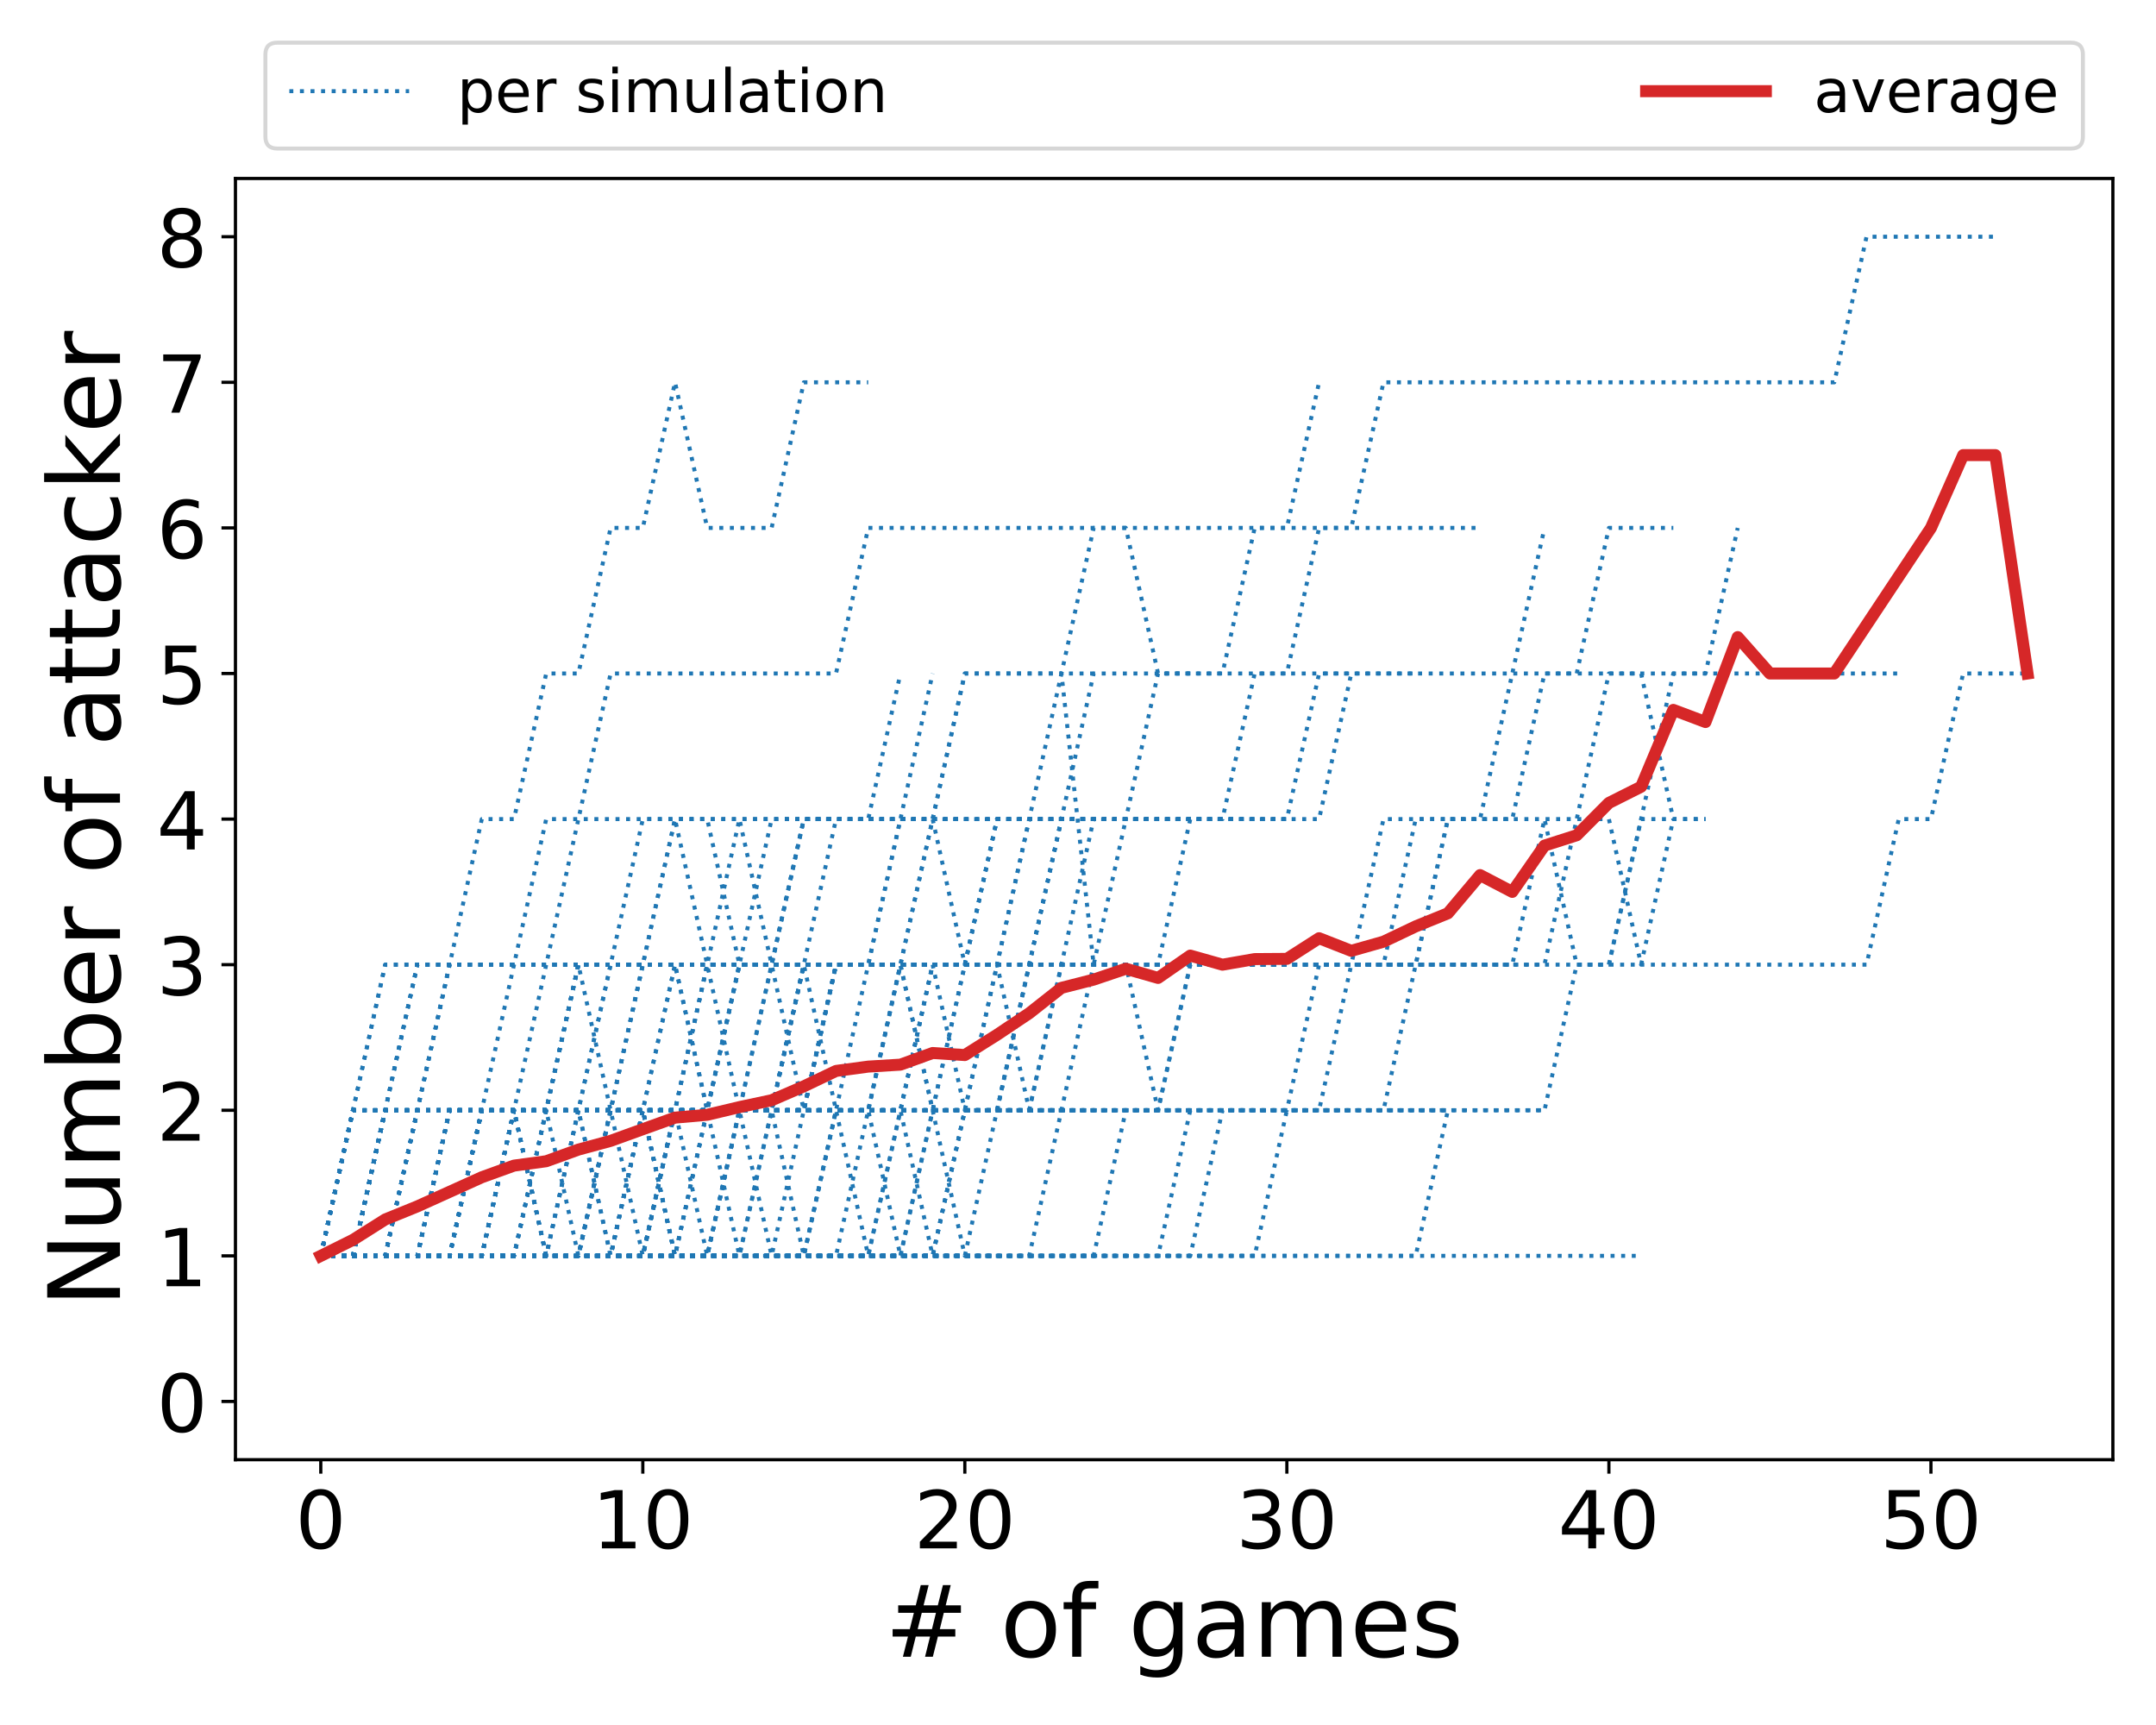 <?xml version="1.0" encoding="utf-8" standalone="no"?>
<!DOCTYPE svg PUBLIC "-//W3C//DTD SVG 1.1//EN"
  "http://www.w3.org/Graphics/SVG/1.1/DTD/svg11.dtd">
<!-- Created with matplotlib (https://matplotlib.org/) -->
<svg height="432pt" version="1.1" viewBox="0 0 540 432" width="540pt" xmlns="http://www.w3.org/2000/svg" xmlns:xlink="http://www.w3.org/1999/xlink">
 <defs>
  <style type="text/css">
*{stroke-linecap:butt;stroke-linejoin:round;}
  </style>
 </defs>
 <g id="figure_1">
  <g id="patch_1">
   <path d="M 0 432 
L 540 432 
L 540 0 
L 0 0 
z
" style="fill:#ffffff;"/>
  </g>
  <g id="axes_1">
   <g id="patch_2">
    <path d="M 58.97 365.56 
L 529.2 365.56 
L 529.2 44.7 
L 58.97 44.7 
z
" style="fill:#ffffff;"/>
   </g>
   <g id="matplotlib.axis_1">
    <g id="xtick_1">
     <g id="line2d_1">
      <defs>
       <path d="M 0 0 
L 0 3.5 
" id="m2886c00fd1" style="stroke:#000000;stroke-width:0.8;"/>
      </defs>
      <g>
       <use style="stroke:#000000;stroke-width:0.8;" x="80.344" xlink:href="#m2886c00fd1" y="365.56"/>
      </g>
     </g>
     <g id="text_1">
      <!-- 0 -->
      <defs>
       <path d="M 31.781 66.406 
Q 24.172 66.406 20.328 58.906 
Q 16.5 51.422 16.5 36.375 
Q 16.5 21.391 20.328 13.891 
Q 24.172 6.391 31.781 6.391 
Q 39.453 6.391 43.281 13.891 
Q 47.125 21.391 47.125 36.375 
Q 47.125 51.422 43.281 58.906 
Q 39.453 66.406 31.781 66.406 
z
M 31.781 74.219 
Q 44.047 74.219 50.516 64.516 
Q 56.984 54.828 56.984 36.375 
Q 56.984 17.969 50.516 8.266 
Q 44.047 -1.422 31.781 -1.422 
Q 19.531 -1.422 13.062 8.266 
Q 6.594 17.969 6.594 36.375 
Q 6.594 54.828 13.062 64.516 
Q 19.531 74.219 31.781 74.219 
z
" id="DejaVuSans-48"/>
      </defs>
      <g transform="translate(73.982 387.757)scale(0.2 -0.2)">
       <use xlink:href="#DejaVuSans-48"/>
      </g>
     </g>
    </g>
    <g id="xtick_2">
     <g id="line2d_2">
      <g>
       <use style="stroke:#000000;stroke-width:0.8;" x="161.001" xlink:href="#m2886c00fd1" y="365.56"/>
      </g>
     </g>
     <g id="text_2">
      <!-- 10 -->
      <defs>
       <path d="M 12.406 8.297 
L 28.516 8.297 
L 28.516 63.922 
L 10.984 60.406 
L 10.984 69.391 
L 28.422 72.906 
L 38.281 72.906 
L 38.281 8.297 
L 54.391 8.297 
L 54.391 0 
L 12.406 0 
z
" id="DejaVuSans-49"/>
      </defs>
      <g transform="translate(148.276 387.757)scale(0.2 -0.2)">
       <use xlink:href="#DejaVuSans-49"/>
       <use x="63.623" xlink:href="#DejaVuSans-48"/>
      </g>
     </g>
    </g>
    <g id="xtick_3">
     <g id="line2d_3">
      <g>
       <use style="stroke:#000000;stroke-width:0.8;" x="241.658" xlink:href="#m2886c00fd1" y="365.56"/>
      </g>
     </g>
     <g id="text_3">
      <!-- 20 -->
      <defs>
       <path d="M 19.188 8.297 
L 53.609 8.297 
L 53.609 0 
L 7.328 0 
L 7.328 8.297 
Q 12.938 14.109 22.625 23.891 
Q 32.328 33.688 34.812 36.531 
Q 39.547 41.844 41.422 45.531 
Q 43.312 49.219 43.312 52.781 
Q 43.312 58.594 39.234 62.25 
Q 35.156 65.922 28.609 65.922 
Q 23.969 65.922 18.812 64.312 
Q 13.672 62.703 7.812 59.422 
L 7.812 69.391 
Q 13.766 71.781 18.938 73 
Q 24.125 74.219 28.422 74.219 
Q 39.75 74.219 46.484 68.547 
Q 53.219 62.891 53.219 53.422 
Q 53.219 48.922 51.531 44.891 
Q 49.859 40.875 45.406 35.406 
Q 44.188 33.984 37.641 27.219 
Q 31.109 20.453 19.188 8.297 
z
" id="DejaVuSans-50"/>
      </defs>
      <g transform="translate(228.933 387.757)scale(0.2 -0.2)">
       <use xlink:href="#DejaVuSans-50"/>
       <use x="63.623" xlink:href="#DejaVuSans-48"/>
      </g>
     </g>
    </g>
    <g id="xtick_4">
     <g id="line2d_4">
      <g>
       <use style="stroke:#000000;stroke-width:0.8;" x="322.315" xlink:href="#m2886c00fd1" y="365.56"/>
      </g>
     </g>
     <g id="text_4">
      <!-- 30 -->
      <defs>
       <path d="M 40.578 39.312 
Q 47.656 37.797 51.625 33 
Q 55.609 28.219 55.609 21.188 
Q 55.609 10.406 48.188 4.484 
Q 40.766 -1.422 27.094 -1.422 
Q 22.516 -1.422 17.656 -0.516 
Q 12.797 0.391 7.625 2.203 
L 7.625 11.719 
Q 11.719 9.328 16.594 8.109 
Q 21.484 6.891 26.812 6.891 
Q 36.078 6.891 40.938 10.547 
Q 45.797 14.203 45.797 21.188 
Q 45.797 27.641 41.281 31.266 
Q 36.766 34.906 28.719 34.906 
L 20.219 34.906 
L 20.219 43.016 
L 29.109 43.016 
Q 36.375 43.016 40.234 45.922 
Q 44.094 48.828 44.094 54.297 
Q 44.094 59.906 40.109 62.906 
Q 36.141 65.922 28.719 65.922 
Q 24.656 65.922 20.016 65.031 
Q 15.375 64.156 9.812 62.312 
L 9.812 71.094 
Q 15.438 72.656 20.344 73.438 
Q 25.25 74.219 29.594 74.219 
Q 40.828 74.219 47.359 69.109 
Q 53.906 64.016 53.906 55.328 
Q 53.906 49.266 50.438 45.094 
Q 46.969 40.922 40.578 39.312 
z
" id="DejaVuSans-51"/>
      </defs>
      <g transform="translate(309.59 387.757)scale(0.2 -0.2)">
       <use xlink:href="#DejaVuSans-51"/>
       <use x="63.623" xlink:href="#DejaVuSans-48"/>
      </g>
     </g>
    </g>
    <g id="xtick_5">
     <g id="line2d_5">
      <g>
       <use style="stroke:#000000;stroke-width:0.8;" x="402.972" xlink:href="#m2886c00fd1" y="365.56"/>
      </g>
     </g>
     <g id="text_5">
      <!-- 40 -->
      <defs>
       <path d="M 37.797 64.312 
L 12.891 25.391 
L 37.797 25.391 
z
M 35.203 72.906 
L 47.609 72.906 
L 47.609 25.391 
L 58.016 25.391 
L 58.016 17.188 
L 47.609 17.188 
L 47.609 0 
L 37.797 0 
L 37.797 17.188 
L 4.891 17.188 
L 4.891 26.703 
z
" id="DejaVuSans-52"/>
      </defs>
      <g transform="translate(390.247 387.757)scale(0.2 -0.2)">
       <use xlink:href="#DejaVuSans-52"/>
       <use x="63.623" xlink:href="#DejaVuSans-48"/>
      </g>
     </g>
    </g>
    <g id="xtick_6">
     <g id="line2d_6">
      <g>
       <use style="stroke:#000000;stroke-width:0.8;" x="483.629" xlink:href="#m2886c00fd1" y="365.56"/>
      </g>
     </g>
     <g id="text_6">
      <!-- 50 -->
      <defs>
       <path d="M 10.797 72.906 
L 49.516 72.906 
L 49.516 64.594 
L 19.828 64.594 
L 19.828 46.734 
Q 21.969 47.469 24.109 47.828 
Q 26.266 48.188 28.422 48.188 
Q 40.625 48.188 47.75 41.5 
Q 54.891 34.812 54.891 23.391 
Q 54.891 11.625 47.562 5.094 
Q 40.234 -1.422 26.906 -1.422 
Q 22.312 -1.422 17.547 -0.641 
Q 12.797 0.141 7.719 1.703 
L 7.719 11.625 
Q 12.109 9.234 16.797 8.062 
Q 21.484 6.891 26.703 6.891 
Q 35.156 6.891 40.078 11.328 
Q 45.016 15.766 45.016 23.391 
Q 45.016 31 40.078 35.438 
Q 35.156 39.891 26.703 39.891 
Q 22.75 39.891 18.812 39.016 
Q 14.891 38.141 10.797 36.281 
z
" id="DejaVuSans-53"/>
      </defs>
      <g transform="translate(470.904 387.757)scale(0.2 -0.2)">
       <use xlink:href="#DejaVuSans-53"/>
       <use x="63.623" xlink:href="#DejaVuSans-48"/>
      </g>
     </g>
    </g>
    <g id="text_7">
     <!-- # of games -->
     <defs>
      <path d="M 51.125 44 
L 36.922 44 
L 32.812 27.688 
L 47.125 27.688 
z
M 43.797 71.781 
L 38.719 51.516 
L 52.984 51.516 
L 58.109 71.781 
L 65.922 71.781 
L 60.891 51.516 
L 76.125 51.516 
L 76.125 44 
L 58.984 44 
L 54.984 27.688 
L 70.516 27.688 
L 70.516 20.219 
L 53.078 20.219 
L 48 0 
L 40.188 0 
L 45.219 20.219 
L 30.906 20.219 
L 25.875 0 
L 18.016 0 
L 23.094 20.219 
L 7.719 20.219 
L 7.719 27.688 
L 24.906 27.688 
L 29 44 
L 13.281 44 
L 13.281 51.516 
L 30.906 51.516 
L 35.891 71.781 
z
" id="DejaVuSans-35"/>
      <path id="DejaVuSans-32"/>
      <path d="M 30.609 48.391 
Q 23.391 48.391 19.188 42.75 
Q 14.984 37.109 14.984 27.297 
Q 14.984 17.484 19.156 11.844 
Q 23.344 6.203 30.609 6.203 
Q 37.797 6.203 41.984 11.859 
Q 46.188 17.531 46.188 27.297 
Q 46.188 37.016 41.984 42.703 
Q 37.797 48.391 30.609 48.391 
z
M 30.609 56 
Q 42.328 56 49.016 48.375 
Q 55.719 40.766 55.719 27.297 
Q 55.719 13.875 49.016 6.219 
Q 42.328 -1.422 30.609 -1.422 
Q 18.844 -1.422 12.172 6.219 
Q 5.516 13.875 5.516 27.297 
Q 5.516 40.766 12.172 48.375 
Q 18.844 56 30.609 56 
z
" id="DejaVuSans-111"/>
      <path d="M 37.109 75.984 
L 37.109 68.5 
L 28.516 68.5 
Q 23.688 68.5 21.797 66.547 
Q 19.922 64.594 19.922 59.516 
L 19.922 54.688 
L 34.719 54.688 
L 34.719 47.703 
L 19.922 47.703 
L 19.922 0 
L 10.891 0 
L 10.891 47.703 
L 2.297 47.703 
L 2.297 54.688 
L 10.891 54.688 
L 10.891 58.5 
Q 10.891 67.625 15.141 71.797 
Q 19.391 75.984 28.609 75.984 
z
" id="DejaVuSans-102"/>
      <path d="M 45.406 27.984 
Q 45.406 37.75 41.375 43.109 
Q 37.359 48.484 30.078 48.484 
Q 22.859 48.484 18.828 43.109 
Q 14.797 37.75 14.797 27.984 
Q 14.797 18.266 18.828 12.891 
Q 22.859 7.516 30.078 7.516 
Q 37.359 7.516 41.375 12.891 
Q 45.406 18.266 45.406 27.984 
z
M 54.391 6.781 
Q 54.391 -7.172 48.188 -13.984 
Q 42 -20.797 29.203 -20.797 
Q 24.469 -20.797 20.266 -20.094 
Q 16.062 -19.391 12.109 -17.922 
L 12.109 -9.188 
Q 16.062 -11.328 19.922 -12.344 
Q 23.781 -13.375 27.781 -13.375 
Q 36.625 -13.375 41.016 -8.766 
Q 45.406 -4.156 45.406 5.172 
L 45.406 9.625 
Q 42.625 4.781 38.281 2.391 
Q 33.938 0 27.875 0 
Q 17.828 0 11.672 7.656 
Q 5.516 15.328 5.516 27.984 
Q 5.516 40.672 11.672 48.328 
Q 17.828 56 27.875 56 
Q 33.938 56 38.281 53.609 
Q 42.625 51.219 45.406 46.391 
L 45.406 54.688 
L 54.391 54.688 
z
" id="DejaVuSans-103"/>
      <path d="M 34.281 27.484 
Q 23.391 27.484 19.188 25 
Q 14.984 22.516 14.984 16.5 
Q 14.984 11.719 18.141 8.906 
Q 21.297 6.109 26.703 6.109 
Q 34.188 6.109 38.703 11.406 
Q 43.219 16.703 43.219 25.484 
L 43.219 27.484 
z
M 52.203 31.203 
L 52.203 0 
L 43.219 0 
L 43.219 8.297 
Q 40.141 3.328 35.547 0.953 
Q 30.953 -1.422 24.312 -1.422 
Q 15.922 -1.422 10.953 3.297 
Q 6 8.016 6 15.922 
Q 6 25.141 12.172 29.828 
Q 18.359 34.516 30.609 34.516 
L 43.219 34.516 
L 43.219 35.406 
Q 43.219 41.609 39.141 45 
Q 35.062 48.391 27.688 48.391 
Q 23 48.391 18.547 47.266 
Q 14.109 46.141 10.016 43.891 
L 10.016 52.203 
Q 14.938 54.109 19.578 55.047 
Q 24.219 56 28.609 56 
Q 40.484 56 46.344 49.844 
Q 52.203 43.703 52.203 31.203 
z
" id="DejaVuSans-97"/>
      <path d="M 52 44.188 
Q 55.375 50.25 60.062 53.125 
Q 64.75 56 71.094 56 
Q 79.641 56 84.281 50.016 
Q 88.922 44.047 88.922 33.016 
L 88.922 0 
L 79.891 0 
L 79.891 32.719 
Q 79.891 40.578 77.094 44.375 
Q 74.312 48.188 68.609 48.188 
Q 61.625 48.188 57.562 43.547 
Q 53.516 38.922 53.516 30.906 
L 53.516 0 
L 44.484 0 
L 44.484 32.719 
Q 44.484 40.625 41.703 44.406 
Q 38.922 48.188 33.109 48.188 
Q 26.219 48.188 22.156 43.531 
Q 18.109 38.875 18.109 30.906 
L 18.109 0 
L 9.078 0 
L 9.078 54.688 
L 18.109 54.688 
L 18.109 46.188 
Q 21.188 51.219 25.484 53.609 
Q 29.781 56 35.688 56 
Q 41.656 56 45.828 52.969 
Q 50 49.953 52 44.188 
z
" id="DejaVuSans-109"/>
      <path d="M 56.203 29.594 
L 56.203 25.203 
L 14.891 25.203 
Q 15.484 15.922 20.484 11.062 
Q 25.484 6.203 34.422 6.203 
Q 39.594 6.203 44.453 7.469 
Q 49.312 8.734 54.109 11.281 
L 54.109 2.781 
Q 49.266 0.734 44.188 -0.344 
Q 39.109 -1.422 33.891 -1.422 
Q 20.797 -1.422 13.156 6.188 
Q 5.516 13.812 5.516 26.812 
Q 5.516 40.234 12.766 48.109 
Q 20.016 56 32.328 56 
Q 43.359 56 49.781 48.891 
Q 56.203 41.797 56.203 29.594 
z
M 47.219 32.234 
Q 47.125 39.594 43.094 43.984 
Q 39.062 48.391 32.422 48.391 
Q 24.906 48.391 20.391 44.141 
Q 15.875 39.891 15.188 32.172 
z
" id="DejaVuSans-101"/>
      <path d="M 44.281 53.078 
L 44.281 44.578 
Q 40.484 46.531 36.375 47.5 
Q 32.281 48.484 27.875 48.484 
Q 21.188 48.484 17.844 46.438 
Q 14.5 44.391 14.5 40.281 
Q 14.5 37.156 16.891 35.375 
Q 19.281 33.594 26.516 31.984 
L 29.594 31.297 
Q 39.156 29.25 43.188 25.516 
Q 47.219 21.781 47.219 15.094 
Q 47.219 7.469 41.188 3.016 
Q 35.156 -1.422 24.609 -1.422 
Q 20.219 -1.422 15.453 -0.562 
Q 10.688 0.297 5.422 2 
L 5.422 11.281 
Q 10.406 8.688 15.234 7.391 
Q 20.062 6.109 24.812 6.109 
Q 31.156 6.109 34.562 8.281 
Q 37.984 10.453 37.984 14.406 
Q 37.984 18.062 35.516 20.016 
Q 33.062 21.969 24.703 23.781 
L 21.578 24.516 
Q 13.234 26.266 9.516 29.906 
Q 5.812 33.547 5.812 39.891 
Q 5.812 47.609 11.281 51.797 
Q 16.75 56 26.812 56 
Q 31.781 56 36.172 55.266 
Q 40.578 54.547 44.281 53.078 
z
" id="DejaVuSans-115"/>
     </defs>
     <g transform="translate(221.642 414.912)scale(0.25 -0.25)">
      <use xlink:href="#DejaVuSans-35"/>
      <use x="83.789" xlink:href="#DejaVuSans-32"/>
      <use x="115.576" xlink:href="#DejaVuSans-111"/>
      <use x="176.758" xlink:href="#DejaVuSans-102"/>
      <use x="211.963" xlink:href="#DejaVuSans-32"/>
      <use x="243.75" xlink:href="#DejaVuSans-103"/>
      <use x="307.227" xlink:href="#DejaVuSans-97"/>
      <use x="368.506" xlink:href="#DejaVuSans-109"/>
      <use x="465.918" xlink:href="#DejaVuSans-101"/>
      <use x="527.441" xlink:href="#DejaVuSans-115"/>
     </g>
    </g>
   </g>
   <g id="matplotlib.axis_2">
    <g id="ytick_1">
     <g id="line2d_7">
      <defs>
       <path d="M 0 0 
L -3.5 0 
" id="mae1e13f7cd" style="stroke:#000000;stroke-width:0.8;"/>
      </defs>
      <g>
       <use style="stroke:#000000;stroke-width:0.8;" x="58.97" xlink:href="#mae1e13f7cd" y="350.975"/>
      </g>
     </g>
     <g id="text_8">
      <!-- 0 -->
      <g transform="translate(39.245 358.574)scale(0.2 -0.2)">
       <use xlink:href="#DejaVuSans-48"/>
      </g>
     </g>
    </g>
    <g id="ytick_2">
     <g id="line2d_8">
      <g>
       <use style="stroke:#000000;stroke-width:0.8;" x="58.97" xlink:href="#mae1e13f7cd" y="314.514"/>
      </g>
     </g>
     <g id="text_9">
      <!-- 1 -->
      <g transform="translate(39.245 322.113)scale(0.2 -0.2)">
       <use xlink:href="#DejaVuSans-49"/>
      </g>
     </g>
    </g>
    <g id="ytick_3">
     <g id="line2d_9">
      <g>
       <use style="stroke:#000000;stroke-width:0.8;" x="58.97" xlink:href="#mae1e13f7cd" y="278.053"/>
      </g>
     </g>
     <g id="text_10">
      <!-- 2 -->
      <g transform="translate(39.245 285.651)scale(0.2 -0.2)">
       <use xlink:href="#DejaVuSans-50"/>
      </g>
     </g>
    </g>
    <g id="ytick_4">
     <g id="line2d_10">
      <g>
       <use style="stroke:#000000;stroke-width:0.8;" x="58.97" xlink:href="#mae1e13f7cd" y="241.591"/>
      </g>
     </g>
     <g id="text_11">
      <!-- 3 -->
      <g transform="translate(39.245 249.19)scale(0.2 -0.2)">
       <use xlink:href="#DejaVuSans-51"/>
      </g>
     </g>
    </g>
    <g id="ytick_5">
     <g id="line2d_11">
      <g>
       <use style="stroke:#000000;stroke-width:0.8;" x="58.97" xlink:href="#mae1e13f7cd" y="205.13"/>
      </g>
     </g>
     <g id="text_12">
      <!-- 4 -->
      <g transform="translate(39.245 212.728)scale(0.2 -0.2)">
       <use xlink:href="#DejaVuSans-52"/>
      </g>
     </g>
    </g>
    <g id="ytick_6">
     <g id="line2d_12">
      <g>
       <use style="stroke:#000000;stroke-width:0.8;" x="58.97" xlink:href="#mae1e13f7cd" y="168.669"/>
      </g>
     </g>
     <g id="text_13">
      <!-- 5 -->
      <g transform="translate(39.245 176.267)scale(0.2 -0.2)">
       <use xlink:href="#DejaVuSans-53"/>
      </g>
     </g>
    </g>
    <g id="ytick_7">
     <g id="line2d_13">
      <g>
       <use style="stroke:#000000;stroke-width:0.8;" x="58.97" xlink:href="#mae1e13f7cd" y="132.207"/>
      </g>
     </g>
     <g id="text_14">
      <!-- 6 -->
      <defs>
       <path d="M 33.016 40.375 
Q 26.375 40.375 22.484 35.828 
Q 18.609 31.297 18.609 23.391 
Q 18.609 15.531 22.484 10.953 
Q 26.375 6.391 33.016 6.391 
Q 39.656 6.391 43.531 10.953 
Q 47.406 15.531 47.406 23.391 
Q 47.406 31.297 43.531 35.828 
Q 39.656 40.375 33.016 40.375 
z
M 52.594 71.297 
L 52.594 62.312 
Q 48.875 64.062 45.094 64.984 
Q 41.312 65.922 37.594 65.922 
Q 27.828 65.922 22.672 59.328 
Q 17.531 52.734 16.797 39.406 
Q 19.672 43.656 24.016 45.922 
Q 28.375 48.188 33.594 48.188 
Q 44.578 48.188 50.953 41.516 
Q 57.328 34.859 57.328 23.391 
Q 57.328 12.156 50.688 5.359 
Q 44.047 -1.422 33.016 -1.422 
Q 20.359 -1.422 13.672 8.266 
Q 6.984 17.969 6.984 36.375 
Q 6.984 53.656 15.188 63.938 
Q 23.391 74.219 37.203 74.219 
Q 40.922 74.219 44.703 73.484 
Q 48.484 72.75 52.594 71.297 
z
" id="DejaVuSans-54"/>
      </defs>
      <g transform="translate(39.245 139.806)scale(0.2 -0.2)">
       <use xlink:href="#DejaVuSans-54"/>
      </g>
     </g>
    </g>
    <g id="ytick_8">
     <g id="line2d_14">
      <g>
       <use style="stroke:#000000;stroke-width:0.8;" x="58.97" xlink:href="#mae1e13f7cd" y="95.746"/>
      </g>
     </g>
     <g id="text_15">
      <!-- 7 -->
      <defs>
       <path d="M 8.203 72.906 
L 55.078 72.906 
L 55.078 68.703 
L 28.609 0 
L 18.312 0 
L 43.219 64.594 
L 8.203 64.594 
z
" id="DejaVuSans-55"/>
      </defs>
      <g transform="translate(39.245 103.344)scale(0.2 -0.2)">
       <use xlink:href="#DejaVuSans-55"/>
      </g>
     </g>
    </g>
    <g id="ytick_9">
     <g id="line2d_15">
      <g>
       <use style="stroke:#000000;stroke-width:0.8;" x="58.97" xlink:href="#mae1e13f7cd" y="59.285"/>
      </g>
     </g>
     <g id="text_16">
      <!-- 8 -->
      <defs>
       <path d="M 31.781 34.625 
Q 24.75 34.625 20.719 30.859 
Q 16.703 27.094 16.703 20.516 
Q 16.703 13.922 20.719 10.156 
Q 24.75 6.391 31.781 6.391 
Q 38.812 6.391 42.859 10.172 
Q 46.922 13.969 46.922 20.516 
Q 46.922 27.094 42.891 30.859 
Q 38.875 34.625 31.781 34.625 
z
M 21.922 38.812 
Q 15.578 40.375 12.031 44.719 
Q 8.5 49.078 8.5 55.328 
Q 8.5 64.062 14.719 69.141 
Q 20.953 74.219 31.781 74.219 
Q 42.672 74.219 48.875 69.141 
Q 55.078 64.062 55.078 55.328 
Q 55.078 49.078 51.531 44.719 
Q 48 40.375 41.703 38.812 
Q 48.828 37.156 52.797 32.312 
Q 56.781 27.484 56.781 20.516 
Q 56.781 9.906 50.312 4.234 
Q 43.844 -1.422 31.781 -1.422 
Q 19.734 -1.422 13.25 4.234 
Q 6.781 9.906 6.781 20.516 
Q 6.781 27.484 10.781 32.312 
Q 14.797 37.156 21.922 38.812 
z
M 18.312 54.391 
Q 18.312 48.734 21.844 45.562 
Q 25.391 42.391 31.781 42.391 
Q 38.141 42.391 41.719 45.562 
Q 45.312 48.734 45.312 54.391 
Q 45.312 60.062 41.719 63.234 
Q 38.141 66.406 31.781 66.406 
Q 25.391 66.406 21.844 63.234 
Q 18.312 60.062 18.312 54.391 
z
" id="DejaVuSans-56"/>
      </defs>
      <g transform="translate(39.245 66.883)scale(0.2 -0.2)">
       <use xlink:href="#DejaVuSans-56"/>
      </g>
     </g>
    </g>
    <g id="text_17">
     <!-- Number of attacker -->
     <defs>
      <path d="M 9.812 72.906 
L 23.094 72.906 
L 55.422 11.922 
L 55.422 72.906 
L 64.984 72.906 
L 64.984 0 
L 51.703 0 
L 19.391 60.984 
L 19.391 0 
L 9.812 0 
z
" id="DejaVuSans-78"/>
      <path d="M 8.5 21.578 
L 8.5 54.688 
L 17.484 54.688 
L 17.484 21.922 
Q 17.484 14.156 20.5 10.266 
Q 23.531 6.391 29.594 6.391 
Q 36.859 6.391 41.078 11.031 
Q 45.312 15.672 45.312 23.688 
L 45.312 54.688 
L 54.297 54.688 
L 54.297 0 
L 45.312 0 
L 45.312 8.406 
Q 42.047 3.422 37.719 1 
Q 33.406 -1.422 27.688 -1.422 
Q 18.266 -1.422 13.375 4.438 
Q 8.5 10.297 8.5 21.578 
z
M 31.109 56 
z
" id="DejaVuSans-117"/>
      <path d="M 48.688 27.297 
Q 48.688 37.203 44.609 42.844 
Q 40.531 48.484 33.406 48.484 
Q 26.266 48.484 22.188 42.844 
Q 18.109 37.203 18.109 27.297 
Q 18.109 17.391 22.188 11.75 
Q 26.266 6.109 33.406 6.109 
Q 40.531 6.109 44.609 11.75 
Q 48.688 17.391 48.688 27.297 
z
M 18.109 46.391 
Q 20.953 51.266 25.266 53.625 
Q 29.594 56 35.594 56 
Q 45.562 56 51.781 48.094 
Q 58.016 40.188 58.016 27.297 
Q 58.016 14.406 51.781 6.484 
Q 45.562 -1.422 35.594 -1.422 
Q 29.594 -1.422 25.266 0.953 
Q 20.953 3.328 18.109 8.203 
L 18.109 0 
L 9.078 0 
L 9.078 75.984 
L 18.109 75.984 
z
" id="DejaVuSans-98"/>
      <path d="M 41.109 46.297 
Q 39.594 47.172 37.812 47.578 
Q 36.031 48 33.891 48 
Q 26.266 48 22.188 43.047 
Q 18.109 38.094 18.109 28.812 
L 18.109 0 
L 9.078 0 
L 9.078 54.688 
L 18.109 54.688 
L 18.109 46.188 
Q 20.953 51.172 25.484 53.578 
Q 30.031 56 36.531 56 
Q 37.453 56 38.578 55.875 
Q 39.703 55.766 41.062 55.516 
z
" id="DejaVuSans-114"/>
      <path d="M 18.312 70.219 
L 18.312 54.688 
L 36.812 54.688 
L 36.812 47.703 
L 18.312 47.703 
L 18.312 18.016 
Q 18.312 11.328 20.141 9.422 
Q 21.969 7.516 27.594 7.516 
L 36.812 7.516 
L 36.812 0 
L 27.594 0 
Q 17.188 0 13.234 3.875 
Q 9.281 7.766 9.281 18.016 
L 9.281 47.703 
L 2.688 47.703 
L 2.688 54.688 
L 9.281 54.688 
L 9.281 70.219 
z
" id="DejaVuSans-116"/>
      <path d="M 48.781 52.594 
L 48.781 44.188 
Q 44.969 46.297 41.141 47.344 
Q 37.312 48.391 33.406 48.391 
Q 24.656 48.391 19.812 42.844 
Q 14.984 37.312 14.984 27.297 
Q 14.984 17.281 19.812 11.734 
Q 24.656 6.203 33.406 6.203 
Q 37.312 6.203 41.141 7.25 
Q 44.969 8.297 48.781 10.406 
L 48.781 2.094 
Q 45.016 0.344 40.984 -0.531 
Q 36.969 -1.422 32.422 -1.422 
Q 20.062 -1.422 12.781 6.344 
Q 5.516 14.109 5.516 27.297 
Q 5.516 40.672 12.859 48.328 
Q 20.219 56 33.016 56 
Q 37.156 56 41.109 55.141 
Q 45.062 54.297 48.781 52.594 
z
" id="DejaVuSans-99"/>
      <path d="M 9.078 75.984 
L 18.109 75.984 
L 18.109 31.109 
L 44.922 54.688 
L 56.391 54.688 
L 27.391 29.109 
L 57.625 0 
L 45.906 0 
L 18.109 26.703 
L 18.109 0 
L 9.078 0 
z
" id="DejaVuSans-107"/>
     </defs>
     <g transform="translate(30.046 327.396)rotate(-90)scale(0.25 -0.25)">
      <use xlink:href="#DejaVuSans-78"/>
      <use x="74.805" xlink:href="#DejaVuSans-117"/>
      <use x="138.184" xlink:href="#DejaVuSans-109"/>
      <use x="235.596" xlink:href="#DejaVuSans-98"/>
      <use x="299.072" xlink:href="#DejaVuSans-101"/>
      <use x="360.596" xlink:href="#DejaVuSans-114"/>
      <use x="401.709" xlink:href="#DejaVuSans-32"/>
      <use x="433.496" xlink:href="#DejaVuSans-111"/>
      <use x="494.678" xlink:href="#DejaVuSans-102"/>
      <use x="529.883" xlink:href="#DejaVuSans-32"/>
      <use x="561.67" xlink:href="#DejaVuSans-97"/>
      <use x="622.949" xlink:href="#DejaVuSans-116"/>
      <use x="662.158" xlink:href="#DejaVuSans-116"/>
      <use x="701.367" xlink:href="#DejaVuSans-97"/>
      <use x="762.646" xlink:href="#DejaVuSans-99"/>
      <use x="817.627" xlink:href="#DejaVuSans-107"/>
      <use x="875.49" xlink:href="#DejaVuSans-101"/>
      <use x="937.014" xlink:href="#DejaVuSans-114"/>
     </g>
    </g>
   </g>
   <g id="line2d_16">
    <path clip-path="url(#pc2bd162c44)" d="M 80.344 314.514 
L 88.41 314.514 
L 96.475 314.514 
L 104.541 314.514 
L 112.607 314.514 
L 120.673 314.514 
L 128.738 314.514 
L 136.804 314.514 
L 144.87 278.053 
L 152.935 314.514 
L 161.001 314.514 
L 169.067 314.514 
L 177.132 314.514 
L 185.198 314.514 
L 193.264 314.514 
L 201.33 314.514 
L 209.395 314.514 
L 217.461 314.514 
L 225.527 314.514 
L 233.592 314.514 
L 241.658 314.514 
L 249.724 314.514 
L 257.789 314.514 
L 265.855 314.514 
L 273.921 314.514 
L 281.986 314.514 
L 290.052 314.514 
L 298.118 314.514 
L 306.184 314.514 
L 314.249 314.514 
L 322.315 314.514 
L 330.381 314.514 
L 338.446 314.514 
L 346.512 314.514 
L 354.578 314.514 
L 362.643 314.514 
L 370.709 314.514 
L 378.775 314.514 
L 386.84 314.514 
L 394.906 314.514 
L 402.972 314.514 
L 411.038 314.514 
" style="fill:none;stroke:#1f77b4;stroke-dasharray:1,1.65;stroke-dashoffset:0;"/>
   </g>
   <g id="line2d_17">
    <path clip-path="url(#pc2bd162c44)" d="M 80.344 314.514 
L 88.41 314.514 
L 96.475 314.514 
L 104.541 278.053 
L 112.607 278.053 
L 120.673 278.053 
L 128.738 278.053 
L 136.804 278.053 
L 144.87 278.053 
L 152.935 278.053 
L 161.001 278.053 
L 169.067 278.053 
L 177.132 278.053 
L 185.198 278.053 
" style="fill:none;stroke:#1f77b4;stroke-dasharray:1,1.65;stroke-dashoffset:0;"/>
   </g>
   <g id="line2d_18">
    <path clip-path="url(#pc2bd162c44)" d="M 80.344 314.514 
L 88.41 314.514 
L 96.475 314.514 
L 104.541 314.514 
L 112.607 314.514 
L 120.673 314.514 
L 128.738 314.514 
L 136.804 314.514 
L 144.87 314.514 
L 152.935 314.514 
L 161.001 314.514 
L 169.067 314.514 
L 177.132 314.514 
L 185.198 314.514 
L 193.264 314.514 
L 201.33 314.514 
L 209.395 278.053 
L 217.461 278.053 
L 225.527 278.053 
L 233.592 278.053 
L 241.658 278.053 
L 249.724 241.591 
L 257.789 241.591 
L 265.855 241.591 
L 273.921 241.591 
L 281.986 241.591 
" style="fill:none;stroke:#1f77b4;stroke-dasharray:1,1.65;stroke-dashoffset:0;"/>
   </g>
   <g id="line2d_19">
    <path clip-path="url(#pc2bd162c44)" d="M 80.344 314.514 
L 88.41 314.514 
L 96.475 314.514 
L 104.541 314.514 
L 112.607 314.514 
L 120.673 314.514 
L 128.738 314.514 
L 136.804 314.514 
L 144.87 314.514 
L 152.935 314.514 
L 161.001 314.514 
L 169.067 314.514 
L 177.132 314.514 
L 185.198 314.514 
L 193.264 314.514 
L 201.33 314.514 
L 209.395 314.514 
L 217.461 314.514 
L 225.527 314.514 
L 233.592 314.514 
L 241.658 314.514 
L 249.724 314.514 
" style="fill:none;stroke:#1f77b4;stroke-dasharray:1,1.65;stroke-dashoffset:0;"/>
   </g>
   <g id="line2d_20">
    <path clip-path="url(#pc2bd162c44)" d="M 80.344 314.514 
L 88.41 314.514 
L 96.475 278.053 
L 104.541 278.053 
L 112.607 278.053 
L 120.673 278.053 
L 128.738 278.053 
L 136.804 278.053 
L 144.87 241.591 
L 152.935 241.591 
L 161.001 241.591 
L 169.067 205.13 
L 177.132 241.591 
L 185.198 241.591 
L 193.264 241.591 
L 201.33 241.591 
L 209.395 241.591 
L 217.461 241.591 
L 225.527 241.591 
L 233.592 241.591 
L 241.658 241.591 
L 249.724 241.591 
L 257.789 205.13 
L 265.855 205.13 
" style="fill:none;stroke:#1f77b4;stroke-dasharray:1,1.65;stroke-dashoffset:0;"/>
   </g>
   <g id="line2d_21">
    <path clip-path="url(#pc2bd162c44)" d="M 80.344 314.514 
L 88.41 314.514 
L 96.475 314.514 
L 104.541 314.514 
L 112.607 278.053 
L 120.673 278.053 
L 128.738 278.053 
L 136.804 314.514 
L 144.87 314.514 
L 152.935 278.053 
L 161.001 278.053 
L 169.067 278.053 
L 177.132 278.053 
L 185.198 314.514 
L 193.264 314.514 
L 201.33 314.514 
L 209.395 314.514 
L 217.461 314.514 
L 225.527 314.514 
L 233.592 314.514 
L 241.658 314.514 
L 249.724 314.514 
L 257.789 314.514 
L 265.855 314.514 
L 273.921 314.514 
L 281.986 314.514 
L 290.052 314.514 
L 298.118 314.514 
L 306.184 314.514 
L 314.249 314.514 
L 322.315 278.053 
L 330.381 278.053 
L 338.446 278.053 
L 346.512 278.053 
L 354.578 278.053 
L 362.643 278.053 
" style="fill:none;stroke:#1f77b4;stroke-dasharray:1,1.65;stroke-dashoffset:0;"/>
   </g>
   <g id="line2d_22">
    <path clip-path="url(#pc2bd162c44)" d="M 80.344 314.514 
L 88.41 278.053 
L 96.475 278.053 
L 104.541 278.053 
L 112.607 278.053 
L 120.673 278.053 
L 128.738 278.053 
L 136.804 278.053 
L 144.87 278.053 
L 152.935 278.053 
L 161.001 278.053 
L 169.067 278.053 
L 177.132 278.053 
" style="fill:none;stroke:#1f77b4;stroke-dasharray:1,1.65;stroke-dashoffset:0;"/>
   </g>
   <g id="line2d_23">
    <path clip-path="url(#pc2bd162c44)" d="M 80.344 314.514 
L 88.41 314.514 
L 96.475 314.514 
L 104.541 314.514 
L 112.607 314.514 
L 120.673 314.514 
L 128.738 314.514 
L 136.804 314.514 
L 144.87 314.514 
L 152.935 314.514 
L 161.001 314.514 
L 169.067 314.514 
L 177.132 314.514 
L 185.198 314.514 
L 193.264 314.514 
L 201.33 314.514 
" style="fill:none;stroke:#1f77b4;stroke-dasharray:1,1.65;stroke-dashoffset:0;"/>
   </g>
   <g id="line2d_24">
    <path clip-path="url(#pc2bd162c44)" d="M 80.344 314.514 
L 88.41 314.514 
L 96.475 314.514 
L 104.541 278.053 
L 112.607 278.053 
L 120.673 278.053 
L 128.738 278.053 
L 136.804 278.053 
L 144.87 278.053 
L 152.935 278.053 
L 161.001 278.053 
L 169.067 278.053 
" style="fill:none;stroke:#1f77b4;stroke-dasharray:1,1.65;stroke-dashoffset:0;"/>
   </g>
   <g id="line2d_25">
    <path clip-path="url(#pc2bd162c44)" d="M 80.344 314.514 
L 88.41 278.053 
L 96.475 278.053 
L 104.541 278.053 
L 112.607 278.053 
L 120.673 278.053 
L 128.738 278.053 
L 136.804 278.053 
L 144.87 314.514 
L 152.935 314.514 
L 161.001 314.514 
L 169.067 314.514 
L 177.132 314.514 
L 185.198 314.514 
L 193.264 314.514 
L 201.33 314.514 
L 209.395 314.514 
" style="fill:none;stroke:#1f77b4;stroke-dasharray:1,1.65;stroke-dashoffset:0;"/>
   </g>
   <g id="line2d_26">
    <path clip-path="url(#pc2bd162c44)" d="M 80.344 314.514 
L 88.41 314.514 
L 96.475 314.514 
L 104.541 314.514 
L 112.607 278.053 
L 120.673 278.053 
L 128.738 278.053 
L 136.804 314.514 
L 144.87 314.514 
L 152.935 314.514 
L 161.001 314.514 
L 169.067 278.053 
L 177.132 278.053 
" style="fill:none;stroke:#1f77b4;stroke-dasharray:1,1.65;stroke-dashoffset:0;"/>
   </g>
   <g id="line2d_27">
    <path clip-path="url(#pc2bd162c44)" d="M 80.344 314.514 
L 88.41 314.514 
L 96.475 278.053 
L 104.541 278.053 
L 112.607 278.053 
L 120.673 278.053 
L 128.738 278.053 
L 136.804 278.053 
L 144.87 278.053 
L 152.935 278.053 
L 161.001 278.053 
L 169.067 278.053 
L 177.132 314.514 
L 185.198 314.514 
L 193.264 314.514 
L 201.33 314.514 
L 209.395 314.514 
L 217.461 314.514 
L 225.527 314.514 
L 233.592 314.514 
L 241.658 314.514 
L 249.724 314.514 
L 257.789 314.514 
L 265.855 314.514 
L 273.921 314.514 
L 281.986 314.514 
L 290.052 314.514 
L 298.118 314.514 
L 306.184 314.514 
L 314.249 314.514 
L 322.315 314.514 
L 330.381 314.514 
L 338.446 314.514 
L 346.512 314.514 
L 354.578 314.514 
L 362.643 278.053 
" style="fill:none;stroke:#1f77b4;stroke-dasharray:1,1.65;stroke-dashoffset:0;"/>
   </g>
   <g id="line2d_28">
    <path clip-path="url(#pc2bd162c44)" d="M 80.344 314.514 
L 88.41 314.514 
L 96.475 314.514 
L 104.541 314.514 
L 112.607 314.514 
L 120.673 314.514 
L 128.738 314.514 
L 136.804 314.514 
L 144.87 314.514 
L 152.935 314.514 
L 161.001 314.514 
L 169.067 278.053 
L 177.132 278.053 
L 185.198 278.053 
L 193.264 278.053 
L 201.33 278.053 
L 209.395 278.053 
L 217.461 278.053 
L 225.527 278.053 
L 233.592 241.591 
L 241.658 241.591 
L 249.724 241.591 
L 257.789 241.591 
L 265.855 241.591 
L 273.921 241.591 
L 281.986 241.591 
L 290.052 278.053 
L 298.118 278.053 
L 306.184 278.053 
L 314.249 278.053 
L 322.315 278.053 
L 330.381 278.053 
L 338.446 278.053 
L 346.512 278.053 
L 354.578 241.591 
L 362.643 205.13 
L 370.709 205.13 
L 378.775 168.669 
L 386.84 132.207 
" style="fill:none;stroke:#1f77b4;stroke-dasharray:1,1.65;stroke-dashoffset:0;"/>
   </g>
   <g id="line2d_29">
    <path clip-path="url(#pc2bd162c44)" d="M 80.344 314.514 
L 88.41 314.514 
L 96.475 314.514 
L 104.541 314.514 
L 112.607 314.514 
L 120.673 314.514 
L 128.738 314.514 
L 136.804 314.514 
L 144.87 314.514 
L 152.935 314.514 
L 161.001 278.053 
L 169.067 314.514 
L 177.132 314.514 
L 185.198 314.514 
L 193.264 314.514 
L 201.33 314.514 
L 209.395 314.514 
L 217.461 314.514 
L 225.527 314.514 
" style="fill:none;stroke:#1f77b4;stroke-dasharray:1,1.65;stroke-dashoffset:0;"/>
   </g>
   <g id="line2d_30">
    <path clip-path="url(#pc2bd162c44)" d="M 80.344 314.514 
L 88.41 314.514 
L 96.475 314.514 
L 104.541 314.514 
L 112.607 314.514 
L 120.673 314.514 
L 128.738 278.053 
L 136.804 278.053 
L 144.87 278.053 
L 152.935 314.514 
L 161.001 314.514 
L 169.067 314.514 
L 177.132 314.514 
L 185.198 314.514 
L 193.264 314.514 
L 201.33 314.514 
L 209.395 314.514 
L 217.461 314.514 
L 225.527 314.514 
L 233.592 278.053 
L 241.658 278.053 
L 249.724 278.053 
L 257.789 241.591 
L 265.855 241.591 
L 273.921 241.591 
L 281.986 241.591 
L 290.052 241.591 
L 298.118 241.591 
L 306.184 241.591 
L 314.249 241.591 
L 322.315 241.591 
L 330.381 241.591 
L 338.446 241.591 
L 346.512 241.591 
L 354.578 241.591 
L 362.643 205.13 
L 370.709 205.13 
L 378.775 205.13 
L 386.84 205.13 
L 394.906 205.13 
L 402.972 168.669 
L 411.038 168.669 
L 419.103 168.669 
L 427.169 168.669 
L 435.235 132.207 
" style="fill:none;stroke:#1f77b4;stroke-dasharray:1,1.65;stroke-dashoffset:0;"/>
   </g>
   <g id="line2d_31">
    <path clip-path="url(#pc2bd162c44)" d="M 80.344 314.514 
L 88.41 314.514 
L 96.475 278.053 
L 104.541 278.053 
L 112.607 278.053 
L 120.673 278.053 
L 128.738 278.053 
L 136.804 278.053 
L 144.87 278.053 
L 152.935 278.053 
L 161.001 278.053 
L 169.067 278.053 
L 177.132 278.053 
L 185.198 278.053 
" style="fill:none;stroke:#1f77b4;stroke-dasharray:1,1.65;stroke-dashoffset:0;"/>
   </g>
   <g id="line2d_32">
    <path clip-path="url(#pc2bd162c44)" d="M 80.344 314.514 
L 88.41 314.514 
L 96.475 314.514 
L 104.541 314.514 
L 112.607 314.514 
L 120.673 278.053 
L 128.738 278.053 
L 136.804 278.053 
L 144.87 241.591 
L 152.935 278.053 
L 161.001 278.053 
L 169.067 278.053 
L 177.132 278.053 
L 185.198 278.053 
L 193.264 278.053 
L 201.33 278.053 
L 209.395 278.053 
L 217.461 278.053 
L 225.527 278.053 
L 233.592 278.053 
L 241.658 278.053 
L 249.724 278.053 
L 257.789 278.053 
L 265.855 278.053 
L 273.921 278.053 
L 281.986 278.053 
L 290.052 278.053 
L 298.118 241.591 
L 306.184 241.591 
L 314.249 241.591 
L 322.315 241.591 
L 330.381 241.591 
L 338.446 241.591 
L 346.512 241.591 
L 354.578 241.591 
L 362.643 241.591 
L 370.709 241.591 
L 378.775 241.591 
L 386.84 241.591 
L 394.906 205.13 
L 402.972 205.13 
L 411.038 241.591 
L 419.103 241.591 
L 427.169 241.591 
L 435.235 241.591 
L 443.3 241.591 
L 451.366 241.591 
L 459.432 241.591 
L 467.497 241.591 
L 475.563 205.13 
L 483.629 205.13 
L 491.695 168.669 
L 499.76 168.669 
L 507.826 168.669 
" style="fill:none;stroke:#1f77b4;stroke-dasharray:1,1.65;stroke-dashoffset:0;"/>
   </g>
   <g id="line2d_33">
    <path clip-path="url(#pc2bd162c44)" d="M 80.344 314.514 
L 88.41 314.514 
L 96.475 314.514 
L 104.541 314.514 
L 112.607 314.514 
L 120.673 314.514 
L 128.738 314.514 
L 136.804 314.514 
L 144.87 314.514 
L 152.935 314.514 
L 161.001 314.514 
L 169.067 314.514 
L 177.132 314.514 
L 185.198 314.514 
L 193.264 314.514 
L 201.33 314.514 
L 209.395 314.514 
L 217.461 314.514 
L 225.527 314.514 
L 233.592 314.514 
L 241.658 314.514 
L 249.724 314.514 
L 257.789 314.514 
L 265.855 314.514 
L 273.921 314.514 
" style="fill:none;stroke:#1f77b4;stroke-dasharray:1,1.65;stroke-dashoffset:0;"/>
   </g>
   <g id="line2d_34">
    <path clip-path="url(#pc2bd162c44)" d="M 80.344 314.514 
L 88.41 314.514 
L 96.475 278.053 
L 104.541 278.053 
L 112.607 278.053 
L 120.673 278.053 
L 128.738 278.053 
L 136.804 278.053 
L 144.87 278.053 
L 152.935 278.053 
L 161.001 278.053 
L 169.067 278.053 
L 177.132 278.053 
L 185.198 278.053 
L 193.264 278.053 
L 201.33 278.053 
" style="fill:none;stroke:#1f77b4;stroke-dasharray:1,1.65;stroke-dashoffset:0;"/>
   </g>
   <g id="line2d_35">
    <path clip-path="url(#pc2bd162c44)" d="M 80.344 314.514 
L 88.41 314.514 
L 96.475 314.514 
L 104.541 314.514 
L 112.607 314.514 
L 120.673 314.514 
L 128.738 314.514 
L 136.804 314.514 
L 144.87 314.514 
L 152.935 314.514 
L 161.001 278.053 
L 169.067 278.053 
L 177.132 278.053 
L 185.198 278.053 
L 193.264 278.053 
L 201.33 278.053 
L 209.395 278.053 
L 217.461 278.053 
L 225.527 278.053 
L 233.592 278.053 
L 241.658 278.053 
L 249.724 278.053 
L 257.789 278.053 
" style="fill:none;stroke:#1f77b4;stroke-dasharray:1,1.65;stroke-dashoffset:0;"/>
   </g>
   <g id="line2d_36">
    <path clip-path="url(#pc2bd162c44)" d="M 80.344 314.514 
L 88.41 314.514 
L 96.475 314.514 
L 104.541 314.514 
L 112.607 314.514 
L 120.673 314.514 
L 128.738 314.514 
L 136.804 314.514 
L 144.87 314.514 
L 152.935 314.514 
L 161.001 314.514 
L 169.067 314.514 
L 177.132 314.514 
L 185.198 314.514 
L 193.264 314.514 
L 201.33 314.514 
L 209.395 314.514 
L 217.461 314.514 
L 225.527 314.514 
L 233.592 314.514 
L 241.658 314.514 
" style="fill:none;stroke:#1f77b4;stroke-dasharray:1,1.65;stroke-dashoffset:0;"/>
   </g>
   <g id="line2d_37">
    <path clip-path="url(#pc2bd162c44)" d="M 80.344 314.514 
L 88.41 314.514 
L 96.475 314.514 
L 104.541 314.514 
L 112.607 314.514 
L 120.673 314.514 
L 128.738 278.053 
L 136.804 278.053 
L 144.87 278.053 
L 152.935 278.053 
L 161.001 241.591 
L 169.067 241.591 
L 177.132 241.591 
L 185.198 241.591 
L 193.264 241.591 
L 201.33 205.13 
L 209.395 205.13 
L 217.461 205.13 
L 225.527 168.669 
" style="fill:none;stroke:#1f77b4;stroke-dasharray:1,1.65;stroke-dashoffset:0;"/>
   </g>
   <g id="line2d_38">
    <path clip-path="url(#pc2bd162c44)" d="M 80.344 314.514 
L 88.41 314.514 
L 96.475 314.514 
L 104.541 314.514 
L 112.607 314.514 
L 120.673 278.053 
L 128.738 278.053 
L 136.804 278.053 
L 144.87 278.053 
L 152.935 278.053 
L 161.001 278.053 
L 169.067 314.514 
L 177.132 314.514 
L 185.198 314.514 
L 193.264 314.514 
L 201.33 314.514 
L 209.395 314.514 
L 217.461 314.514 
L 225.527 314.514 
L 233.592 314.514 
L 241.658 314.514 
L 249.724 314.514 
" style="fill:none;stroke:#1f77b4;stroke-dasharray:1,1.65;stroke-dashoffset:0;"/>
   </g>
   <g id="line2d_39">
    <path clip-path="url(#pc2bd162c44)" d="M 80.344 314.514 
L 88.41 278.053 
L 96.475 278.053 
L 104.541 278.053 
L 112.607 278.053 
L 120.673 278.053 
L 128.738 278.053 
L 136.804 278.053 
L 144.87 278.053 
L 152.935 278.053 
L 161.001 241.591 
L 169.067 241.591 
L 177.132 241.591 
L 185.198 241.591 
L 193.264 241.591 
" style="fill:none;stroke:#1f77b4;stroke-dasharray:1,1.65;stroke-dashoffset:0;"/>
   </g>
   <g id="line2d_40">
    <path clip-path="url(#pc2bd162c44)" d="M 80.344 314.514 
L 88.41 314.514 
L 96.475 314.514 
L 104.541 278.053 
L 112.607 278.053 
L 120.673 278.053 
L 128.738 278.053 
L 136.804 278.053 
L 144.87 278.053 
L 152.935 278.053 
L 161.001 278.053 
L 169.067 278.053 
L 177.132 278.053 
L 185.198 278.053 
L 193.264 278.053 
L 201.33 241.591 
L 209.395 241.591 
L 217.461 241.591 
L 225.527 241.591 
L 233.592 205.13 
L 241.658 168.669 
L 249.724 168.669 
L 257.789 168.669 
L 265.855 168.669 
L 273.921 241.591 
L 281.986 205.13 
" style="fill:none;stroke:#1f77b4;stroke-dasharray:1,1.65;stroke-dashoffset:0;"/>
   </g>
   <g id="line2d_41">
    <path clip-path="url(#pc2bd162c44)" d="M 80.344 314.514 
L 88.41 314.514 
L 96.475 314.514 
L 104.541 314.514 
L 112.607 314.514 
L 120.673 314.514 
L 128.738 314.514 
L 136.804 314.514 
L 144.87 314.514 
L 152.935 314.514 
L 161.001 314.514 
L 169.067 314.514 
L 177.132 314.514 
L 185.198 314.514 
L 193.264 314.514 
" style="fill:none;stroke:#1f77b4;stroke-dasharray:1,1.65;stroke-dashoffset:0;"/>
   </g>
   <g id="line2d_42">
    <path clip-path="url(#pc2bd162c44)" d="M 80.344 314.514 
L 88.41 314.514 
L 96.475 314.514 
L 104.541 314.514 
L 112.607 314.514 
L 120.673 314.514 
L 128.738 314.514 
L 136.804 314.514 
L 144.87 314.514 
L 152.935 314.514 
L 161.001 278.053 
L 169.067 278.053 
L 177.132 278.053 
L 185.198 278.053 
L 193.264 278.053 
L 201.33 278.053 
L 209.395 241.591 
L 217.461 241.591 
" style="fill:none;stroke:#1f77b4;stroke-dasharray:1,1.65;stroke-dashoffset:0;"/>
   </g>
   <g id="line2d_43">
    <path clip-path="url(#pc2bd162c44)" d="M 80.344 314.514 
L 88.41 314.514 
L 96.475 314.514 
L 104.541 314.514 
L 112.607 314.514 
L 120.673 314.514 
L 128.738 314.514 
L 136.804 314.514 
L 144.87 314.514 
L 152.935 314.514 
L 161.001 314.514 
L 169.067 314.514 
L 177.132 314.514 
L 185.198 314.514 
" style="fill:none;stroke:#1f77b4;stroke-dasharray:1,1.65;stroke-dashoffset:0;"/>
   </g>
   <g id="line2d_44">
    <path clip-path="url(#pc2bd162c44)" d="M 80.344 314.514 
L 88.41 314.514 
L 96.475 314.514 
L 104.541 314.514 
L 112.607 314.514 
L 120.673 314.514 
L 128.738 314.514 
L 136.804 314.514 
L 144.87 314.514 
L 152.935 314.514 
L 161.001 314.514 
L 169.067 278.053 
L 177.132 278.053 
L 185.198 278.053 
L 193.264 278.053 
L 201.33 278.053 
L 209.395 241.591 
L 217.461 241.591 
L 225.527 241.591 
L 233.592 241.591 
L 241.658 241.591 
L 249.724 241.591 
L 257.789 241.591 
L 265.855 205.13 
L 273.921 205.13 
L 281.986 205.13 
L 290.052 205.13 
L 298.118 205.13 
L 306.184 205.13 
L 314.249 205.13 
" style="fill:none;stroke:#1f77b4;stroke-dasharray:1,1.65;stroke-dashoffset:0;"/>
   </g>
   <g id="line2d_45">
    <path clip-path="url(#pc2bd162c44)" d="M 80.344 314.514 
L 88.41 314.514 
L 96.475 314.514 
L 104.541 314.514 
L 112.607 314.514 
L 120.673 314.514 
L 128.738 314.514 
L 136.804 314.514 
L 144.87 314.514 
L 152.935 314.514 
L 161.001 314.514 
L 169.067 314.514 
L 177.132 314.514 
L 185.198 314.514 
L 193.264 314.514 
" style="fill:none;stroke:#1f77b4;stroke-dasharray:1,1.65;stroke-dashoffset:0;"/>
   </g>
   <g id="line2d_46">
    <path clip-path="url(#pc2bd162c44)" d="M 80.344 314.514 
L 88.41 278.053 
L 96.475 278.053 
L 104.541 241.591 
L 112.607 241.591 
L 120.673 241.591 
L 128.738 241.591 
L 136.804 241.591 
L 144.87 241.591 
L 152.935 241.591 
L 161.001 241.591 
L 169.067 241.591 
L 177.132 241.591 
" style="fill:none;stroke:#1f77b4;stroke-dasharray:1,1.65;stroke-dashoffset:0;"/>
   </g>
   <g id="line2d_47">
    <path clip-path="url(#pc2bd162c44)" d="M 80.344 314.514 
L 88.41 314.514 
L 96.475 314.514 
L 104.541 314.514 
L 112.607 314.514 
L 120.673 278.053 
L 128.738 278.053 
L 136.804 278.053 
L 144.87 278.053 
L 152.935 278.053 
L 161.001 241.591 
L 169.067 205.13 
L 177.132 205.13 
L 185.198 205.13 
L 193.264 205.13 
L 201.33 205.13 
L 209.395 205.13 
L 217.461 205.13 
L 225.527 205.13 
L 233.592 205.13 
L 241.658 241.591 
L 249.724 241.591 
L 257.789 241.591 
L 265.855 241.591 
L 273.921 241.591 
L 281.986 241.591 
L 290.052 241.591 
L 298.118 205.13 
L 306.184 205.13 
" style="fill:none;stroke:#1f77b4;stroke-dasharray:1,1.65;stroke-dashoffset:0;"/>
   </g>
   <g id="line2d_48">
    <path clip-path="url(#pc2bd162c44)" d="M 80.344 314.514 
L 88.41 314.514 
L 96.475 314.514 
L 104.541 314.514 
L 112.607 314.514 
L 120.673 314.514 
L 128.738 314.514 
L 136.804 314.514 
L 144.87 314.514 
L 152.935 314.514 
L 161.001 314.514 
L 169.067 314.514 
L 177.132 278.053 
L 185.198 241.591 
L 193.264 241.591 
L 201.33 241.591 
L 209.395 205.13 
L 217.461 205.13 
L 225.527 205.13 
L 233.592 205.13 
L 241.658 205.13 
" style="fill:none;stroke:#1f77b4;stroke-dasharray:1,1.65;stroke-dashoffset:0;"/>
   </g>
   <g id="line2d_49">
    <path clip-path="url(#pc2bd162c44)" d="M 80.344 314.514 
L 88.41 314.514 
L 96.475 314.514 
L 104.541 314.514 
L 112.607 314.514 
L 120.673 314.514 
L 128.738 314.514 
L 136.804 314.514 
L 144.87 314.514 
L 152.935 314.514 
L 161.001 314.514 
L 169.067 314.514 
L 177.132 314.514 
L 185.198 314.514 
L 193.264 314.514 
L 201.33 314.514 
L 209.395 314.514 
L 217.461 314.514 
L 225.527 278.053 
L 233.592 278.053 
L 241.658 278.053 
L 249.724 278.053 
L 257.789 278.053 
L 265.855 278.053 
L 273.921 278.053 
L 281.986 278.053 
L 290.052 278.053 
L 298.118 241.591 
L 306.184 241.591 
L 314.249 241.591 
L 322.315 241.591 
" style="fill:none;stroke:#1f77b4;stroke-dasharray:1,1.65;stroke-dashoffset:0;"/>
   </g>
   <g id="line2d_50">
    <path clip-path="url(#pc2bd162c44)" d="M 80.344 314.514 
L 88.41 278.053 
L 96.475 278.053 
L 104.541 278.053 
L 112.607 278.053 
L 120.673 278.053 
L 128.738 278.053 
L 136.804 278.053 
L 144.87 278.053 
L 152.935 278.053 
L 161.001 278.053 
L 169.067 278.053 
L 177.132 278.053 
L 185.198 278.053 
L 193.264 278.053 
L 201.33 278.053 
L 209.395 278.053 
" style="fill:none;stroke:#1f77b4;stroke-dasharray:1,1.65;stroke-dashoffset:0;"/>
   </g>
   <g id="line2d_51">
    <path clip-path="url(#pc2bd162c44)" d="M 80.344 314.514 
L 88.41 314.514 
L 96.475 314.514 
L 104.541 314.514 
L 112.607 314.514 
L 120.673 314.514 
L 128.738 314.514 
L 136.804 278.053 
L 144.87 278.053 
L 152.935 278.053 
L 161.001 278.053 
L 169.067 278.053 
L 177.132 278.053 
L 185.198 278.053 
L 193.264 278.053 
L 201.33 278.053 
L 209.395 278.053 
L 217.461 278.053 
L 225.527 241.591 
L 233.592 241.591 
L 241.658 241.591 
L 249.724 241.591 
L 257.789 241.591 
L 265.855 241.591 
L 273.921 241.591 
L 281.986 241.591 
L 290.052 241.591 
L 298.118 241.591 
L 306.184 241.591 
L 314.249 241.591 
L 322.315 241.591 
L 330.381 241.591 
L 338.446 241.591 
L 346.512 241.591 
L 354.578 205.13 
L 362.643 205.13 
L 370.709 205.13 
L 378.775 205.13 
L 386.84 168.669 
L 394.906 168.669 
L 402.972 168.669 
L 411.038 168.669 
L 419.103 205.13 
L 427.169 205.13 
" style="fill:none;stroke:#1f77b4;stroke-dasharray:1,1.65;stroke-dashoffset:0;"/>
   </g>
   <g id="line2d_52">
    <path clip-path="url(#pc2bd162c44)" d="M 80.344 314.514 
L 88.41 314.514 
L 96.475 314.514 
L 104.541 314.514 
L 112.607 314.514 
L 120.673 314.514 
L 128.738 314.514 
L 136.804 314.514 
L 144.87 314.514 
L 152.935 314.514 
L 161.001 314.514 
L 169.067 314.514 
L 177.132 278.053 
L 185.198 278.053 
L 193.264 314.514 
L 201.33 314.514 
L 209.395 314.514 
L 217.461 314.514 
L 225.527 314.514 
" style="fill:none;stroke:#1f77b4;stroke-dasharray:1,1.65;stroke-dashoffset:0;"/>
   </g>
   <g id="line2d_53">
    <path clip-path="url(#pc2bd162c44)" d="M 80.344 314.514 
L 88.41 314.514 
L 96.475 314.514 
L 104.541 314.514 
L 112.607 314.514 
L 120.673 278.053 
L 128.738 278.053 
L 136.804 314.514 
L 144.87 314.514 
L 152.935 314.514 
L 161.001 314.514 
L 169.067 278.053 
L 177.132 278.053 
L 185.198 278.053 
L 193.264 278.053 
L 201.33 278.053 
L 209.395 278.053 
L 217.461 278.053 
L 225.527 278.053 
" style="fill:none;stroke:#1f77b4;stroke-dasharray:1,1.65;stroke-dashoffset:0;"/>
   </g>
   <g id="line2d_54">
    <path clip-path="url(#pc2bd162c44)" d="M 80.344 314.514 
L 88.41 314.514 
L 96.475 314.514 
L 104.541 314.514 
L 112.607 314.514 
L 120.673 314.514 
L 128.738 314.514 
L 136.804 314.514 
L 144.87 278.053 
L 152.935 278.053 
L 161.001 278.053 
L 169.067 278.053 
L 177.132 278.053 
L 185.198 278.053 
L 193.264 278.053 
L 201.33 241.591 
L 209.395 241.591 
L 217.461 241.591 
L 225.527 241.591 
L 233.592 241.591 
L 241.658 241.591 
L 249.724 241.591 
L 257.789 241.591 
L 265.855 205.13 
L 273.921 205.13 
L 281.986 205.13 
L 290.052 205.13 
L 298.118 205.13 
L 306.184 205.13 
L 314.249 205.13 
L 322.315 205.13 
L 330.381 168.669 
L 338.446 168.669 
L 346.512 168.669 
L 354.578 168.669 
" style="fill:none;stroke:#1f77b4;stroke-dasharray:1,1.65;stroke-dashoffset:0;"/>
   </g>
   <g id="line2d_55">
    <path clip-path="url(#pc2bd162c44)" d="M 80.344 314.514 
L 88.41 314.514 
L 96.475 314.514 
L 104.541 314.514 
L 112.607 314.514 
L 120.673 314.514 
L 128.738 314.514 
L 136.804 314.514 
L 144.87 314.514 
L 152.935 314.514 
L 161.001 314.514 
L 169.067 314.514 
L 177.132 314.514 
L 185.198 314.514 
L 193.264 314.514 
L 201.33 314.514 
L 209.395 314.514 
L 217.461 314.514 
L 225.527 314.514 
L 233.592 314.514 
L 241.658 278.053 
L 249.724 278.053 
L 257.789 241.591 
L 265.855 241.591 
L 273.921 241.591 
L 281.986 241.591 
" style="fill:none;stroke:#1f77b4;stroke-dasharray:1,1.65;stroke-dashoffset:0;"/>
   </g>
   <g id="line2d_56">
    <path clip-path="url(#pc2bd162c44)" d="M 80.344 314.514 
L 88.41 314.514 
L 96.475 314.514 
L 104.541 314.514 
L 112.607 314.514 
L 120.673 314.514 
L 128.738 314.514 
L 136.804 314.514 
L 144.87 314.514 
L 152.935 314.514 
L 161.001 314.514 
L 169.067 314.514 
L 177.132 278.053 
L 185.198 278.053 
L 193.264 278.053 
L 201.33 278.053 
L 209.395 278.053 
L 217.461 278.053 
L 225.527 278.053 
L 233.592 278.053 
L 241.658 278.053 
L 249.724 278.053 
L 257.789 278.053 
L 265.855 278.053 
L 273.921 278.053 
" style="fill:none;stroke:#1f77b4;stroke-dasharray:1,1.65;stroke-dashoffset:0;"/>
   </g>
   <g id="line2d_57">
    <path clip-path="url(#pc2bd162c44)" d="M 80.344 314.514 
L 88.41 314.514 
L 96.475 314.514 
L 104.541 314.514 
L 112.607 278.053 
L 120.673 278.053 
L 128.738 278.053 
L 136.804 278.053 
L 144.87 278.053 
L 152.935 278.053 
L 161.001 278.053 
L 169.067 278.053 
L 177.132 241.591 
L 185.198 241.591 
L 193.264 205.13 
L 201.33 205.13 
L 209.395 205.13 
L 217.461 205.13 
L 225.527 205.13 
L 233.592 205.13 
L 241.658 205.13 
L 249.724 205.13 
L 257.789 205.13 
L 265.855 205.13 
L 273.921 168.669 
L 281.986 168.669 
L 290.052 168.669 
L 298.118 168.669 
" style="fill:none;stroke:#1f77b4;stroke-dasharray:1,1.65;stroke-dashoffset:0;"/>
   </g>
   <g id="line2d_58">
    <path clip-path="url(#pc2bd162c44)" d="M 80.344 314.514 
L 88.41 314.514 
L 96.475 314.514 
L 104.541 314.514 
L 112.607 314.514 
L 120.673 314.514 
L 128.738 314.514 
L 136.804 314.514 
L 144.87 314.514 
L 152.935 278.053 
L 161.001 278.053 
L 169.067 278.053 
L 177.132 278.053 
L 185.198 278.053 
L 193.264 278.053 
L 201.33 241.591 
L 209.395 241.591 
L 217.461 241.591 
L 225.527 205.13 
L 233.592 205.13 
" style="fill:none;stroke:#1f77b4;stroke-dasharray:1,1.65;stroke-dashoffset:0;"/>
   </g>
   <g id="line2d_59">
    <path clip-path="url(#pc2bd162c44)" d="M 80.344 314.514 
L 88.41 278.053 
L 96.475 278.053 
L 104.541 278.053 
L 112.607 278.053 
L 120.673 278.053 
L 128.738 278.053 
L 136.804 278.053 
L 144.87 278.053 
L 152.935 278.053 
L 161.001 278.053 
L 169.067 278.053 
L 177.132 278.053 
L 185.198 278.053 
L 193.264 241.591 
L 201.33 241.591 
L 209.395 241.591 
L 217.461 241.591 
L 225.527 241.591 
L 233.592 241.591 
" style="fill:none;stroke:#1f77b4;stroke-dasharray:1,1.65;stroke-dashoffset:0;"/>
   </g>
   <g id="line2d_60">
    <path clip-path="url(#pc2bd162c44)" d="M 80.344 314.514 
L 88.41 314.514 
L 96.475 314.514 
L 104.541 278.053 
L 112.607 241.591 
L 120.673 241.591 
L 128.738 241.591 
L 136.804 205.13 
L 144.87 205.13 
L 152.935 168.669 
L 161.001 168.669 
L 169.067 168.669 
L 177.132 168.669 
L 185.198 168.669 
L 193.264 168.669 
L 201.33 168.669 
L 209.395 168.669 
L 217.461 132.207 
L 225.527 132.207 
L 233.592 132.207 
L 241.658 132.207 
L 249.724 132.207 
L 257.789 132.207 
L 265.855 132.207 
L 273.921 132.207 
L 281.986 132.207 
L 290.052 168.669 
L 298.118 168.669 
L 306.184 168.669 
L 314.249 168.669 
L 322.315 168.669 
L 330.381 168.669 
L 338.446 168.669 
L 346.512 168.669 
L 354.578 168.669 
L 362.643 168.669 
L 370.709 168.669 
L 378.775 168.669 
L 386.84 168.669 
L 394.906 168.669 
L 402.972 132.207 
L 411.038 132.207 
L 419.103 132.207 
" style="fill:none;stroke:#1f77b4;stroke-dasharray:1,1.65;stroke-dashoffset:0;"/>
   </g>
   <g id="line2d_61">
    <path clip-path="url(#pc2bd162c44)" d="M 80.344 314.514 
L 88.41 314.514 
L 96.475 314.514 
L 104.541 314.514 
L 112.607 314.514 
L 120.673 314.514 
L 128.738 314.514 
L 136.804 314.514 
L 144.87 314.514 
L 152.935 314.514 
L 161.001 314.514 
L 169.067 314.514 
L 177.132 314.514 
L 185.198 278.053 
L 193.264 278.053 
L 201.33 278.053 
L 209.395 278.053 
L 217.461 278.053 
L 225.527 278.053 
L 233.592 314.514 
L 241.658 314.514 
L 249.724 314.514 
L 257.789 314.514 
L 265.855 278.053 
" style="fill:none;stroke:#1f77b4;stroke-dasharray:1,1.65;stroke-dashoffset:0;"/>
   </g>
   <g id="line2d_62">
    <path clip-path="url(#pc2bd162c44)" d="M 80.344 314.514 
L 88.41 314.514 
L 96.475 314.514 
L 104.541 314.514 
L 112.607 314.514 
L 120.673 314.514 
L 128.738 314.514 
L 136.804 314.514 
L 144.87 314.514 
L 152.935 314.514 
L 161.001 314.514 
L 169.067 314.514 
L 177.132 314.514 
L 185.198 314.514 
L 193.264 314.514 
L 201.33 314.514 
L 209.395 314.514 
L 217.461 314.514 
L 225.527 314.514 
L 233.592 314.514 
L 241.658 314.514 
L 249.724 314.514 
L 257.789 314.514 
L 265.855 314.514 
L 273.921 314.514 
L 281.986 278.053 
L 290.052 278.053 
L 298.118 278.053 
L 306.184 278.053 
L 314.249 278.053 
L 322.315 278.053 
L 330.381 278.053 
L 338.446 278.053 
L 346.512 278.053 
L 354.578 278.053 
L 362.643 278.053 
" style="fill:none;stroke:#1f77b4;stroke-dasharray:1,1.65;stroke-dashoffset:0;"/>
   </g>
   <g id="line2d_63">
    <path clip-path="url(#pc2bd162c44)" d="M 80.344 314.514 
L 88.41 314.514 
L 96.475 314.514 
L 104.541 314.514 
L 112.607 314.514 
L 120.673 314.514 
L 128.738 314.514 
L 136.804 278.053 
L 144.87 278.053 
L 152.935 278.053 
L 161.001 278.053 
L 169.067 278.053 
L 177.132 278.053 
L 185.198 278.053 
L 193.264 278.053 
L 201.33 278.053 
L 209.395 278.053 
L 217.461 278.053 
L 225.527 278.053 
L 233.592 278.053 
L 241.658 278.053 
L 249.724 278.053 
L 257.789 278.053 
L 265.855 278.053 
" style="fill:none;stroke:#1f77b4;stroke-dasharray:1,1.65;stroke-dashoffset:0;"/>
   </g>
   <g id="line2d_64">
    <path clip-path="url(#pc2bd162c44)" d="M 80.344 314.514 
L 88.41 314.514 
L 96.475 314.514 
L 104.541 314.514 
L 112.607 314.514 
L 120.673 278.053 
L 128.738 278.053 
L 136.804 278.053 
L 144.87 278.053 
L 152.935 278.053 
L 161.001 278.053 
L 169.067 278.053 
L 177.132 241.591 
L 185.198 241.591 
L 193.264 241.591 
L 201.33 241.591 
L 209.395 241.591 
L 217.461 241.591 
L 225.527 241.591 
L 233.592 241.591 
L 241.658 241.591 
L 249.724 205.13 
L 257.789 205.13 
L 265.855 205.13 
L 273.921 205.13 
L 281.986 205.13 
L 290.052 168.669 
L 298.118 168.669 
L 306.184 168.669 
L 314.249 132.207 
L 322.315 132.207 
L 330.381 132.207 
L 338.446 132.207 
L 346.512 132.207 
L 354.578 132.207 
L 362.643 132.207 
L 370.709 132.207 
" style="fill:none;stroke:#1f77b4;stroke-dasharray:1,1.65;stroke-dashoffset:0;"/>
   </g>
   <g id="line2d_65">
    <path clip-path="url(#pc2bd162c44)" d="M 80.344 314.514 
L 88.41 314.514 
L 96.475 314.514 
L 104.541 278.053 
L 112.607 278.053 
L 120.673 278.053 
L 128.738 278.053 
L 136.804 278.053 
L 144.87 278.053 
L 152.935 278.053 
L 161.001 278.053 
L 169.067 278.053 
L 177.132 278.053 
L 185.198 278.053 
L 193.264 278.053 
L 201.33 278.053 
L 209.395 278.053 
L 217.461 278.053 
L 225.527 278.053 
L 233.592 278.053 
L 241.658 278.053 
L 249.724 278.053 
L 257.789 241.591 
L 265.855 205.13 
L 273.921 205.13 
L 281.986 205.13 
L 290.052 205.13 
L 298.118 205.13 
" style="fill:none;stroke:#1f77b4;stroke-dasharray:1,1.65;stroke-dashoffset:0;"/>
   </g>
   <g id="line2d_66">
    <path clip-path="url(#pc2bd162c44)" d="M 80.344 314.514 
L 88.41 278.053 
L 96.475 241.591 
L 104.541 241.591 
L 112.607 241.591 
L 120.673 241.591 
L 128.738 241.591 
L 136.804 241.591 
L 144.87 241.591 
L 152.935 241.591 
L 161.001 241.591 
L 169.067 241.591 
L 177.132 241.591 
L 185.198 241.591 
L 193.264 241.591 
L 201.33 241.591 
L 209.395 241.591 
L 217.461 241.591 
L 225.527 241.591 
L 233.592 278.053 
L 241.658 278.053 
L 249.724 278.053 
L 257.789 278.053 
L 265.855 278.053 
L 273.921 278.053 
L 281.986 278.053 
L 290.052 278.053 
L 298.118 278.053 
L 306.184 278.053 
L 314.249 278.053 
L 322.315 278.053 
L 330.381 278.053 
L 338.446 278.053 
L 346.512 278.053 
L 354.578 278.053 
L 362.643 278.053 
L 370.709 278.053 
L 378.775 278.053 
L 386.84 278.053 
L 394.906 241.591 
L 402.972 241.591 
L 411.038 205.13 
L 419.103 205.13 
L 427.169 205.13 
" style="fill:none;stroke:#1f77b4;stroke-dasharray:1,1.65;stroke-dashoffset:0;"/>
   </g>
   <g id="line2d_67">
    <path clip-path="url(#pc2bd162c44)" d="M 80.344 314.514 
L 88.41 278.053 
L 96.475 241.591 
L 104.541 241.591 
L 112.607 241.591 
L 120.673 241.591 
L 128.738 241.591 
L 136.804 241.591 
L 144.87 241.591 
L 152.935 241.591 
L 161.001 241.591 
L 169.067 241.591 
L 177.132 241.591 
L 185.198 241.591 
" style="fill:none;stroke:#1f77b4;stroke-dasharray:1,1.65;stroke-dashoffset:0;"/>
   </g>
   <g id="line2d_68">
    <path clip-path="url(#pc2bd162c44)" d="M 80.344 314.514 
L 88.41 314.514 
L 96.475 314.514 
L 104.541 314.514 
L 112.607 314.514 
L 120.673 314.514 
L 128.738 278.053 
L 136.804 241.591 
L 144.87 241.591 
L 152.935 241.591 
L 161.001 241.591 
L 169.067 241.591 
L 177.132 241.591 
L 185.198 241.591 
L 193.264 241.591 
L 201.33 241.591 
L 209.395 278.053 
L 217.461 278.053 
L 225.527 241.591 
L 233.592 241.591 
L 241.658 278.053 
L 249.724 278.053 
L 257.789 278.053 
L 265.855 278.053 
L 273.921 278.053 
L 281.986 278.053 
L 290.052 278.053 
L 298.118 278.053 
" style="fill:none;stroke:#1f77b4;stroke-dasharray:1,1.65;stroke-dashoffset:0;"/>
   </g>
   <g id="line2d_69">
    <path clip-path="url(#pc2bd162c44)" d="M 80.344 314.514 
L 88.41 314.514 
L 96.475 278.053 
L 104.541 278.053 
L 112.607 278.053 
L 120.673 278.053 
L 128.738 278.053 
L 136.804 278.053 
L 144.87 278.053 
L 152.935 278.053 
L 161.001 278.053 
L 169.067 241.591 
L 177.132 241.591 
L 185.198 205.13 
L 193.264 241.591 
L 201.33 205.13 
L 209.395 205.13 
L 217.461 205.13 
L 225.527 205.13 
L 233.592 205.13 
L 241.658 205.13 
L 249.724 205.13 
L 257.789 205.13 
L 265.855 168.669 
L 273.921 168.669 
" style="fill:none;stroke:#1f77b4;stroke-dasharray:1,1.65;stroke-dashoffset:0;"/>
   </g>
   <g id="line2d_70">
    <path clip-path="url(#pc2bd162c44)" d="M 80.344 314.514 
L 88.41 314.514 
L 96.475 314.514 
L 104.541 314.514 
L 112.607 314.514 
L 120.673 278.053 
L 128.738 278.053 
L 136.804 278.053 
L 144.87 278.053 
L 152.935 278.053 
L 161.001 278.053 
L 169.067 278.053 
L 177.132 278.053 
L 185.198 241.591 
L 193.264 241.591 
L 201.33 241.591 
L 209.395 241.591 
L 217.461 241.591 
L 225.527 241.591 
L 233.592 241.591 
L 241.658 241.591 
L 249.724 205.13 
L 257.789 205.13 
L 265.855 205.13 
L 273.921 205.13 
L 281.986 205.13 
L 290.052 205.13 
L 298.118 205.13 
" style="fill:none;stroke:#1f77b4;stroke-dasharray:1,1.65;stroke-dashoffset:0;"/>
   </g>
   <g id="line2d_71">
    <path clip-path="url(#pc2bd162c44)" d="M 80.344 314.514 
L 88.41 314.514 
L 96.475 314.514 
L 104.541 314.514 
L 112.607 278.053 
L 120.673 278.053 
L 128.738 278.053 
L 136.804 278.053 
L 144.87 278.053 
L 152.935 241.591 
L 161.001 241.591 
L 169.067 241.591 
L 177.132 241.591 
L 185.198 241.591 
L 193.264 241.591 
L 201.33 278.053 
L 209.395 241.591 
L 217.461 241.591 
L 225.527 241.591 
L 233.592 241.591 
L 241.658 241.591 
L 249.724 241.591 
L 257.789 278.053 
L 265.855 278.053 
L 273.921 278.053 
L 281.986 278.053 
L 290.052 278.053 
L 298.118 278.053 
L 306.184 278.053 
L 314.249 278.053 
L 322.315 278.053 
L 330.381 278.053 
L 338.446 241.591 
L 346.512 241.591 
L 354.578 241.591 
L 362.643 241.591 
L 370.709 241.591 
L 378.775 241.591 
L 386.84 241.591 
L 394.906 241.591 
L 402.972 241.591 
L 411.038 205.13 
L 419.103 168.669 
L 427.169 168.669 
L 435.235 168.669 
L 443.3 168.669 
L 451.366 168.669 
L 459.432 168.669 
L 467.497 168.669 
L 475.563 168.669 
" style="fill:none;stroke:#1f77b4;stroke-dasharray:1,1.65;stroke-dashoffset:0;"/>
   </g>
   <g id="line2d_72">
    <path clip-path="url(#pc2bd162c44)" d="M 80.344 314.514 
L 88.41 278.053 
L 96.475 278.053 
L 104.541 278.053 
L 112.607 241.591 
L 120.673 241.591 
L 128.738 241.591 
L 136.804 241.591 
L 144.87 205.13 
L 152.935 205.13 
L 161.001 205.13 
L 169.067 205.13 
L 177.132 205.13 
L 185.198 241.591 
L 193.264 241.591 
" style="fill:none;stroke:#1f77b4;stroke-dasharray:1,1.65;stroke-dashoffset:0;"/>
   </g>
   <g id="line2d_73">
    <path clip-path="url(#pc2bd162c44)" d="M 80.344 314.514 
L 88.41 314.514 
L 96.475 314.514 
L 104.541 314.514 
L 112.607 314.514 
L 120.673 314.514 
L 128.738 314.514 
L 136.804 314.514 
L 144.87 314.514 
L 152.935 314.514 
L 161.001 314.514 
L 169.067 314.514 
L 177.132 314.514 
L 185.198 314.514 
L 193.264 314.514 
L 201.33 314.514 
L 209.395 314.514 
L 217.461 314.514 
L 225.527 314.514 
L 233.592 314.514 
L 241.658 314.514 
" style="fill:none;stroke:#1f77b4;stroke-dasharray:1,1.65;stroke-dashoffset:0;"/>
   </g>
   <g id="line2d_74">
    <path clip-path="url(#pc2bd162c44)" d="M 80.344 314.514 
L 88.41 314.514 
L 96.475 314.514 
L 104.541 314.514 
L 112.607 314.514 
L 120.673 314.514 
L 128.738 314.514 
L 136.804 314.514 
L 144.87 314.514 
L 152.935 314.514 
L 161.001 314.514 
L 169.067 314.514 
L 177.132 314.514 
L 185.198 314.514 
L 193.264 314.514 
L 201.33 314.514 
L 209.395 278.053 
L 217.461 278.053 
L 225.527 278.053 
L 233.592 241.591 
L 241.658 241.591 
L 249.724 241.591 
" style="fill:none;stroke:#1f77b4;stroke-dasharray:1,1.65;stroke-dashoffset:0;"/>
   </g>
   <g id="line2d_75">
    <path clip-path="url(#pc2bd162c44)" d="M 80.344 314.514 
L 88.41 314.514 
L 96.475 278.053 
L 104.541 278.053 
L 112.607 278.053 
L 120.673 278.053 
L 128.738 278.053 
L 136.804 278.053 
L 144.87 278.053 
L 152.935 278.053 
L 161.001 278.053 
L 169.067 278.053 
L 177.132 278.053 
L 185.198 278.053 
L 193.264 278.053 
L 201.33 278.053 
L 209.395 278.053 
L 217.461 278.053 
L 225.527 278.053 
L 233.592 278.053 
L 241.658 278.053 
L 249.724 278.053 
L 257.789 278.053 
L 265.855 241.591 
" style="fill:none;stroke:#1f77b4;stroke-dasharray:1,1.65;stroke-dashoffset:0;"/>
   </g>
   <g id="line2d_76">
    <path clip-path="url(#pc2bd162c44)" d="M 80.344 314.514 
L 88.41 314.514 
L 96.475 314.514 
L 104.541 314.514 
L 112.607 314.514 
L 120.673 314.514 
L 128.738 278.053 
L 136.804 278.053 
L 144.87 278.053 
L 152.935 241.591 
L 161.001 241.591 
L 169.067 241.591 
L 177.132 241.591 
L 185.198 241.591 
L 193.264 241.591 
L 201.33 241.591 
L 209.395 241.591 
L 217.461 241.591 
L 225.527 241.591 
L 233.592 241.591 
L 241.658 241.591 
L 249.724 241.591 
" style="fill:none;stroke:#1f77b4;stroke-dasharray:1,1.65;stroke-dashoffset:0;"/>
   </g>
   <g id="line2d_77">
    <path clip-path="url(#pc2bd162c44)" d="M 80.344 314.514 
L 88.41 314.514 
L 96.475 314.514 
L 104.541 314.514 
L 112.607 314.514 
L 120.673 314.514 
L 128.738 314.514 
L 136.804 314.514 
L 144.87 314.514 
L 152.935 314.514 
L 161.001 314.514 
L 169.067 314.514 
L 177.132 314.514 
L 185.198 314.514 
L 193.264 314.514 
L 201.33 278.053 
L 209.395 278.053 
L 217.461 278.053 
L 225.527 278.053 
L 233.592 278.053 
L 241.658 241.591 
L 249.724 241.591 
L 257.789 241.591 
L 265.855 241.591 
L 273.921 241.591 
L 281.986 241.591 
L 290.052 241.591 
L 298.118 241.591 
L 306.184 241.591 
" style="fill:none;stroke:#1f77b4;stroke-dasharray:1,1.65;stroke-dashoffset:0;"/>
   </g>
   <g id="line2d_78">
    <path clip-path="url(#pc2bd162c44)" d="M 80.344 314.514 
L 88.41 314.514 
L 96.475 314.514 
L 104.541 314.514 
L 112.607 314.514 
L 120.673 314.514 
L 128.738 278.053 
L 136.804 278.053 
L 144.87 278.053 
L 152.935 278.053 
L 161.001 278.053 
L 169.067 278.053 
L 177.132 278.053 
L 185.198 278.053 
L 193.264 278.053 
L 201.33 278.053 
L 209.395 278.053 
L 217.461 278.053 
L 225.527 278.053 
L 233.592 278.053 
L 241.658 241.591 
L 249.724 205.13 
L 257.789 205.13 
L 265.855 205.13 
L 273.921 205.13 
L 281.986 205.13 
L 290.052 205.13 
L 298.118 205.13 
L 306.184 205.13 
L 314.249 205.13 
L 322.315 205.13 
" style="fill:none;stroke:#1f77b4;stroke-dasharray:1,1.65;stroke-dashoffset:0;"/>
   </g>
   <g id="line2d_79">
    <path clip-path="url(#pc2bd162c44)" d="M 80.344 314.514 
L 88.41 314.514 
L 96.475 314.514 
L 104.541 314.514 
L 112.607 314.514 
L 120.673 314.514 
L 128.738 314.514 
L 136.804 314.514 
L 144.87 314.514 
L 152.935 314.514 
L 161.001 314.514 
L 169.067 314.514 
L 177.132 314.514 
L 185.198 314.514 
L 193.264 314.514 
L 201.33 314.514 
L 209.395 314.514 
L 217.461 314.514 
L 225.527 314.514 
L 233.592 314.514 
L 241.658 314.514 
L 249.724 314.514 
L 257.789 314.514 
L 265.855 314.514 
L 273.921 314.514 
L 281.986 314.514 
L 290.052 314.514 
L 298.118 314.514 
L 306.184 278.053 
L 314.249 278.053 
L 322.315 278.053 
L 330.381 278.053 
L 338.446 278.053 
L 346.512 278.053 
L 354.578 278.053 
L 362.643 278.053 
L 370.709 278.053 
L 378.775 278.053 
L 386.84 278.053 
" style="fill:none;stroke:#1f77b4;stroke-dasharray:1,1.65;stroke-dashoffset:0;"/>
   </g>
   <g id="line2d_80">
    <path clip-path="url(#pc2bd162c44)" d="M 80.344 314.514 
L 88.41 314.514 
L 96.475 314.514 
L 104.541 314.514 
L 112.607 314.514 
L 120.673 278.053 
L 128.738 278.053 
L 136.804 278.053 
L 144.87 278.053 
L 152.935 278.053 
L 161.001 278.053 
L 169.067 278.053 
L 177.132 278.053 
L 185.198 278.053 
L 193.264 278.053 
L 201.33 241.591 
L 209.395 241.591 
L 217.461 241.591 
L 225.527 241.591 
L 233.592 241.591 
L 241.658 241.591 
L 249.724 241.591 
L 257.789 241.591 
L 265.855 241.591 
L 273.921 241.591 
L 281.986 241.591 
L 290.052 241.591 
L 298.118 241.591 
L 306.184 241.591 
L 314.249 241.591 
L 322.315 241.591 
L 330.381 241.591 
L 338.446 241.591 
L 346.512 241.591 
L 354.578 241.591 
L 362.643 241.591 
L 370.709 241.591 
L 378.775 241.591 
L 386.84 205.13 
L 394.906 241.591 
L 402.972 241.591 
L 411.038 241.591 
L 419.103 205.13 
" style="fill:none;stroke:#1f77b4;stroke-dasharray:1,1.65;stroke-dashoffset:0;"/>
   </g>
   <g id="line2d_81">
    <path clip-path="url(#pc2bd162c44)" d="M 80.344 314.514 
L 88.41 314.514 
L 96.475 314.514 
L 104.541 314.514 
L 112.607 314.514 
L 120.673 278.053 
L 128.738 278.053 
L 136.804 278.053 
L 144.87 278.053 
L 152.935 278.053 
L 161.001 278.053 
L 169.067 278.053 
L 177.132 278.053 
L 185.198 278.053 
L 193.264 278.053 
" style="fill:none;stroke:#1f77b4;stroke-dasharray:1,1.65;stroke-dashoffset:0;"/>
   </g>
   <g id="line2d_82">
    <path clip-path="url(#pc2bd162c44)" d="M 80.344 314.514 
L 88.41 314.514 
L 96.475 314.514 
L 104.541 314.514 
L 112.607 314.514 
L 120.673 314.514 
L 128.738 314.514 
L 136.804 314.514 
L 144.87 314.514 
L 152.935 314.514 
L 161.001 314.514 
L 169.067 314.514 
L 177.132 314.514 
L 185.198 314.514 
L 193.264 314.514 
L 201.33 314.514 
L 209.395 314.514 
L 217.461 314.514 
L 225.527 314.514 
L 233.592 314.514 
L 241.658 278.053 
L 249.724 241.591 
L 257.789 241.591 
L 265.855 241.591 
L 273.921 241.591 
L 281.986 241.591 
L 290.052 241.591 
L 298.118 241.591 
L 306.184 241.591 
L 314.249 241.591 
L 322.315 241.591 
" style="fill:none;stroke:#1f77b4;stroke-dasharray:1,1.65;stroke-dashoffset:0;"/>
   </g>
   <g id="line2d_83">
    <path clip-path="url(#pc2bd162c44)" d="M 80.344 314.514 
L 88.41 314.514 
L 96.475 314.514 
L 104.541 314.514 
L 112.607 278.053 
L 120.673 278.053 
L 128.738 278.053 
L 136.804 278.053 
L 144.87 241.591 
L 152.935 241.591 
L 161.001 241.591 
L 169.067 241.591 
L 177.132 278.053 
L 185.198 278.053 
L 193.264 241.591 
L 201.33 241.591 
" style="fill:none;stroke:#1f77b4;stroke-dasharray:1,1.65;stroke-dashoffset:0;"/>
   </g>
   <g id="line2d_84">
    <path clip-path="url(#pc2bd162c44)" d="M 80.344 314.514 
L 88.41 314.514 
L 96.475 278.053 
L 104.541 241.591 
L 112.607 241.591 
L 120.673 241.591 
L 128.738 241.591 
L 136.804 241.591 
L 144.87 241.591 
L 152.935 241.591 
L 161.001 241.591 
L 169.067 241.591 
L 177.132 241.591 
L 185.198 241.591 
L 193.264 241.591 
" style="fill:none;stroke:#1f77b4;stroke-dasharray:1,1.65;stroke-dashoffset:0;"/>
   </g>
   <g id="line2d_85">
    <path clip-path="url(#pc2bd162c44)" d="M 80.344 314.514 
L 88.41 314.514 
L 96.475 278.053 
L 104.541 241.591 
L 112.607 241.591 
L 120.673 205.13 
L 128.738 205.13 
L 136.804 168.669 
L 144.87 168.669 
L 152.935 132.207 
L 161.001 132.207 
L 169.067 95.746 
L 177.132 132.207 
L 185.198 132.207 
L 193.264 132.207 
L 201.33 95.746 
L 209.395 95.746 
L 217.461 95.746 
" style="fill:none;stroke:#1f77b4;stroke-dasharray:1,1.65;stroke-dashoffset:0;"/>
   </g>
   <g id="line2d_86">
    <path clip-path="url(#pc2bd162c44)" d="M 80.344 314.514 
L 88.41 314.514 
L 96.475 314.514 
L 104.541 314.514 
L 112.607 314.514 
L 120.673 278.053 
L 128.738 278.053 
L 136.804 278.053 
L 144.87 278.053 
L 152.935 278.053 
L 161.001 278.053 
L 169.067 278.053 
L 177.132 278.053 
" style="fill:none;stroke:#1f77b4;stroke-dasharray:1,1.65;stroke-dashoffset:0;"/>
   </g>
   <g id="line2d_87">
    <path clip-path="url(#pc2bd162c44)" d="M 80.344 314.514 
L 88.41 314.514 
L 96.475 314.514 
L 104.541 314.514 
L 112.607 314.514 
L 120.673 314.514 
L 128.738 314.514 
L 136.804 314.514 
L 144.87 314.514 
L 152.935 314.514 
L 161.001 314.514 
L 169.067 314.514 
L 177.132 314.514 
L 185.198 314.514 
L 193.264 278.053 
L 201.33 278.053 
L 209.395 278.053 
L 217.461 278.053 
L 225.527 278.053 
L 233.592 278.053 
L 241.658 278.053 
L 249.724 278.053 
L 257.789 278.053 
L 265.855 278.053 
L 273.921 278.053 
L 281.986 278.053 
L 290.052 278.053 
L 298.118 278.053 
L 306.184 278.053 
L 314.249 278.053 
L 322.315 278.053 
L 330.381 241.591 
L 338.446 241.591 
L 346.512 205.13 
L 354.578 205.13 
L 362.643 205.13 
" style="fill:none;stroke:#1f77b4;stroke-dasharray:1,1.65;stroke-dashoffset:0;"/>
   </g>
   <g id="line2d_88">
    <path clip-path="url(#pc2bd162c44)" d="M 80.344 314.514 
L 88.41 314.514 
L 96.475 278.053 
L 104.541 278.053 
L 112.607 278.053 
L 120.673 278.053 
L 128.738 278.053 
L 136.804 278.053 
L 144.87 278.053 
L 152.935 278.053 
L 161.001 278.053 
L 169.067 278.053 
L 177.132 278.053 
L 185.198 241.591 
L 193.264 241.591 
L 201.33 241.591 
L 209.395 241.591 
L 217.461 241.591 
L 225.527 205.13 
L 233.592 168.669 
" style="fill:none;stroke:#1f77b4;stroke-dasharray:1,1.65;stroke-dashoffset:0;"/>
   </g>
   <g id="line2d_89">
    <path clip-path="url(#pc2bd162c44)" d="M 80.344 314.514 
L 88.41 314.514 
L 96.475 314.514 
L 104.541 314.514 
L 112.607 314.514 
L 120.673 314.514 
L 128.738 314.514 
L 136.804 314.514 
L 144.87 314.514 
L 152.935 278.053 
L 161.001 278.053 
L 169.067 278.053 
L 177.132 278.053 
L 185.198 278.053 
L 193.264 278.053 
L 201.33 278.053 
L 209.395 241.591 
L 217.461 241.591 
L 225.527 241.591 
L 233.592 241.591 
L 241.658 241.591 
L 249.724 241.591 
" style="fill:none;stroke:#1f77b4;stroke-dasharray:1,1.65;stroke-dashoffset:0;"/>
   </g>
   <g id="line2d_90">
    <path clip-path="url(#pc2bd162c44)" d="M 80.344 314.514 
L 88.41 314.514 
L 96.475 314.514 
L 104.541 314.514 
L 112.607 314.514 
L 120.673 314.514 
L 128.738 314.514 
L 136.804 314.514 
L 144.87 314.514 
L 152.935 314.514 
L 161.001 278.053 
L 169.067 314.514 
L 177.132 314.514 
L 185.198 314.514 
L 193.264 278.053 
L 201.33 278.053 
L 209.395 278.053 
L 217.461 314.514 
L 225.527 314.514 
L 233.592 278.053 
L 241.658 278.053 
L 249.724 278.053 
L 257.789 278.053 
L 265.855 278.053 
L 273.921 278.053 
L 281.986 278.053 
L 290.052 278.053 
" style="fill:none;stroke:#1f77b4;stroke-dasharray:1,1.65;stroke-dashoffset:0;"/>
   </g>
   <g id="line2d_91">
    <path clip-path="url(#pc2bd162c44)" d="M 80.344 314.514 
L 88.41 314.514 
L 96.475 314.514 
L 104.541 314.514 
L 112.607 314.514 
L 120.673 314.514 
L 128.738 314.514 
L 136.804 314.514 
L 144.87 314.514 
L 152.935 278.053 
L 161.001 314.514 
L 169.067 314.514 
L 177.132 314.514 
L 185.198 314.514 
L 193.264 314.514 
L 201.33 314.514 
L 209.395 314.514 
L 217.461 314.514 
L 225.527 278.053 
" style="fill:none;stroke:#1f77b4;stroke-dasharray:1,1.65;stroke-dashoffset:0;"/>
   </g>
   <g id="line2d_92">
    <path clip-path="url(#pc2bd162c44)" d="M 80.344 314.514 
L 88.41 314.514 
L 96.475 314.514 
L 104.541 314.514 
L 112.607 314.514 
L 120.673 314.514 
L 128.738 314.514 
L 136.804 314.514 
L 144.87 278.053 
L 152.935 278.053 
L 161.001 278.053 
L 169.067 278.053 
L 177.132 278.053 
L 185.198 278.053 
L 193.264 278.053 
L 201.33 314.514 
L 209.395 278.053 
L 217.461 278.053 
L 225.527 278.053 
L 233.592 278.053 
L 241.658 278.053 
L 249.724 278.053 
L 257.789 278.053 
L 265.855 241.591 
" style="fill:none;stroke:#1f77b4;stroke-dasharray:1,1.65;stroke-dashoffset:0;"/>
   </g>
   <g id="line2d_93">
    <path clip-path="url(#pc2bd162c44)" d="M 80.344 314.514 
L 88.41 314.514 
L 96.475 314.514 
L 104.541 314.514 
L 112.607 278.053 
L 120.673 278.053 
L 128.738 278.053 
L 136.804 278.053 
L 144.87 278.053 
L 152.935 278.053 
L 161.001 278.053 
L 169.067 314.514 
L 177.132 314.514 
L 185.198 278.053 
L 193.264 278.053 
L 201.33 278.053 
L 209.395 278.053 
L 217.461 278.053 
L 225.527 278.053 
L 233.592 278.053 
L 241.658 314.514 
L 249.724 314.514 
L 257.789 314.514 
L 265.855 314.514 
L 273.921 314.514 
L 281.986 314.514 
L 290.052 314.514 
L 298.118 278.053 
L 306.184 278.053 
L 314.249 278.053 
L 322.315 278.053 
L 330.381 278.053 
L 338.446 278.053 
" style="fill:none;stroke:#1f77b4;stroke-dasharray:1,1.65;stroke-dashoffset:0;"/>
   </g>
   <g id="line2d_94">
    <path clip-path="url(#pc2bd162c44)" d="M 80.344 314.514 
L 88.41 314.514 
L 96.475 314.514 
L 104.541 314.514 
L 112.607 314.514 
L 120.673 314.514 
L 128.738 278.053 
L 136.804 314.514 
L 144.87 314.514 
L 152.935 314.514 
L 161.001 314.514 
L 169.067 314.514 
L 177.132 314.514 
L 185.198 278.053 
L 193.264 278.053 
L 201.33 241.591 
L 209.395 241.591 
L 217.461 241.591 
L 225.527 241.591 
L 233.592 241.591 
L 241.658 241.591 
L 249.724 241.591 
L 257.789 205.13 
L 265.855 205.13 
L 273.921 205.13 
L 281.986 205.13 
L 290.052 205.13 
L 298.118 205.13 
L 306.184 205.13 
L 314.249 205.13 
L 322.315 205.13 
L 330.381 205.13 
L 338.446 168.669 
" style="fill:none;stroke:#1f77b4;stroke-dasharray:1,1.65;stroke-dashoffset:0;"/>
   </g>
   <g id="line2d_95">
    <path clip-path="url(#pc2bd162c44)" d="M 80.344 314.514 
L 88.41 314.514 
L 96.475 314.514 
L 104.541 314.514 
L 112.607 314.514 
L 120.673 314.514 
L 128.738 314.514 
L 136.804 278.053 
L 144.87 278.053 
L 152.935 278.053 
L 161.001 278.053 
L 169.067 278.053 
L 177.132 278.053 
L 185.198 278.053 
L 193.264 278.053 
L 201.33 278.053 
L 209.395 278.053 
" style="fill:none;stroke:#1f77b4;stroke-dasharray:1,1.65;stroke-dashoffset:0;"/>
   </g>
   <g id="line2d_96">
    <path clip-path="url(#pc2bd162c44)" d="M 80.344 314.514 
L 88.41 314.514 
L 96.475 314.514 
L 104.541 314.514 
L 112.607 314.514 
L 120.673 314.514 
L 128.738 314.514 
L 136.804 314.514 
L 144.87 314.514 
L 152.935 314.514 
L 161.001 314.514 
L 169.067 314.514 
L 177.132 314.514 
L 185.198 278.053 
L 193.264 278.053 
L 201.33 278.053 
L 209.395 278.053 
L 217.461 278.053 
L 225.527 278.053 
L 233.592 278.053 
L 241.658 278.053 
L 249.724 278.053 
L 257.789 278.053 
" style="fill:none;stroke:#1f77b4;stroke-dasharray:1,1.65;stroke-dashoffset:0;"/>
   </g>
   <g id="line2d_97">
    <path clip-path="url(#pc2bd162c44)" d="M 80.344 314.514 
L 88.41 314.514 
L 96.475 314.514 
L 104.541 314.514 
L 112.607 314.514 
L 120.673 314.514 
L 128.738 314.514 
L 136.804 314.514 
L 144.87 314.514 
L 152.935 314.514 
L 161.001 314.514 
" style="fill:none;stroke:#1f77b4;stroke-dasharray:1,1.65;stroke-dashoffset:0;"/>
   </g>
   <g id="line2d_98">
    <path clip-path="url(#pc2bd162c44)" d="M 80.344 314.514 
L 88.41 314.514 
L 96.475 314.514 
L 104.541 314.514 
L 112.607 314.514 
L 120.673 314.514 
L 128.738 314.514 
L 136.804 314.514 
L 144.87 314.514 
L 152.935 314.514 
L 161.001 314.514 
L 169.067 314.514 
L 177.132 314.514 
L 185.198 314.514 
L 193.264 314.514 
L 201.33 314.514 
L 209.395 314.514 
L 217.461 278.053 
L 225.527 278.053 
L 233.592 241.591 
L 241.658 241.591 
L 249.724 241.591 
L 257.789 241.591 
L 265.855 241.591 
L 273.921 241.591 
L 281.986 241.591 
L 290.052 241.591 
L 298.118 241.591 
L 306.184 241.591 
L 314.249 241.591 
L 322.315 241.591 
L 330.381 241.591 
L 338.446 241.591 
L 346.512 241.591 
L 354.578 241.591 
" style="fill:none;stroke:#1f77b4;stroke-dasharray:1,1.65;stroke-dashoffset:0;"/>
   </g>
   <g id="line2d_99">
    <path clip-path="url(#pc2bd162c44)" d="M 80.344 314.514 
L 88.41 314.514 
L 96.475 314.514 
L 104.541 314.514 
L 112.607 314.514 
L 120.673 314.514 
L 128.738 314.514 
L 136.804 314.514 
L 144.87 314.514 
L 152.935 314.514 
L 161.001 314.514 
L 169.067 314.514 
L 177.132 314.514 
L 185.198 314.514 
" style="fill:none;stroke:#1f77b4;stroke-dasharray:1,1.65;stroke-dashoffset:0;"/>
   </g>
   <g id="line2d_100">
    <path clip-path="url(#pc2bd162c44)" d="M 80.344 314.514 
L 88.41 314.514 
L 96.475 314.514 
L 104.541 314.514 
L 112.607 314.514 
L 120.673 314.514 
L 128.738 314.514 
L 136.804 314.514 
L 144.87 314.514 
L 152.935 278.053 
L 161.001 278.053 
L 169.067 278.053 
L 177.132 278.053 
L 185.198 278.053 
L 193.264 278.053 
L 201.33 278.053 
L 209.395 241.591 
L 217.461 241.591 
L 225.527 241.591 
L 233.592 278.053 
L 241.658 278.053 
" style="fill:none;stroke:#1f77b4;stroke-dasharray:1,1.65;stroke-dashoffset:0;"/>
   </g>
   <g id="line2d_101">
    <path clip-path="url(#pc2bd162c44)" d="M 80.344 314.514 
L 88.41 314.514 
L 96.475 314.514 
L 104.541 278.053 
L 112.607 278.053 
L 120.673 278.053 
L 128.738 241.591 
L 136.804 241.591 
L 144.87 241.591 
L 152.935 241.591 
L 161.001 241.591 
L 169.067 241.591 
L 177.132 241.591 
L 185.198 278.053 
L 193.264 278.053 
L 201.33 278.053 
L 209.395 278.053 
L 217.461 241.591 
" style="fill:none;stroke:#1f77b4;stroke-dasharray:1,1.65;stroke-dashoffset:0;"/>
   </g>
   <g id="line2d_102">
    <path clip-path="url(#pc2bd162c44)" d="M 80.344 314.514 
L 88.41 314.514 
L 96.475 314.514 
L 104.541 314.514 
L 112.607 314.514 
L 120.673 314.514 
L 128.738 314.514 
L 136.804 278.053 
L 144.87 278.053 
L 152.935 278.053 
L 161.001 278.053 
L 169.067 278.053 
L 177.132 278.053 
L 185.198 278.053 
L 193.264 278.053 
L 201.33 278.053 
L 209.395 278.053 
L 217.461 278.053 
L 225.527 241.591 
" style="fill:none;stroke:#1f77b4;stroke-dasharray:1,1.65;stroke-dashoffset:0;"/>
   </g>
   <g id="line2d_103">
    <path clip-path="url(#pc2bd162c44)" d="M 80.344 314.514 
L 88.41 314.514 
L 96.475 314.514 
L 104.541 314.514 
L 112.607 314.514 
L 120.673 314.514 
L 128.738 278.053 
L 136.804 278.053 
L 144.87 278.053 
L 152.935 278.053 
L 161.001 278.053 
L 169.067 278.053 
L 177.132 241.591 
L 185.198 241.591 
L 193.264 241.591 
L 201.33 241.591 
" style="fill:none;stroke:#1f77b4;stroke-dasharray:1,1.65;stroke-dashoffset:0;"/>
   </g>
   <g id="line2d_104">
    <path clip-path="url(#pc2bd162c44)" d="M 80.344 314.514 
L 88.41 314.514 
L 96.475 278.053 
L 104.541 278.053 
L 112.607 278.053 
L 120.673 278.053 
L 128.738 278.053 
L 136.804 278.053 
L 144.87 241.591 
L 152.935 241.591 
L 161.001 205.13 
L 169.067 205.13 
L 177.132 205.13 
L 185.198 205.13 
L 193.264 205.13 
L 201.33 205.13 
L 209.395 205.13 
L 217.461 205.13 
L 225.527 205.13 
L 233.592 205.13 
L 241.658 168.669 
L 249.724 168.669 
L 257.789 168.669 
L 265.855 168.669 
L 273.921 132.207 
L 281.986 132.207 
L 290.052 132.207 
L 298.118 132.207 
L 306.184 132.207 
L 314.249 132.207 
L 322.315 132.207 
L 330.381 95.746 
" style="fill:none;stroke:#1f77b4;stroke-dasharray:1,1.65;stroke-dashoffset:0;"/>
   </g>
   <g id="line2d_105">
    <path clip-path="url(#pc2bd162c44)" d="M 80.344 314.514 
L 88.41 278.053 
L 96.475 278.053 
L 104.541 278.053 
L 112.607 278.053 
L 120.673 278.053 
L 128.738 278.053 
L 136.804 278.053 
L 144.87 278.053 
L 152.935 278.053 
L 161.001 278.053 
L 169.067 241.591 
L 177.132 278.053 
L 185.198 241.591 
L 193.264 241.591 
L 201.33 205.13 
L 209.395 205.13 
" style="fill:none;stroke:#1f77b4;stroke-dasharray:1,1.65;stroke-dashoffset:0;"/>
   </g>
   <g id="line2d_106">
    <path clip-path="url(#pc2bd162c44)" d="M 80.344 314.514 
L 88.41 314.514 
L 96.475 314.514 
L 104.541 314.514 
L 112.607 314.514 
L 120.673 314.514 
L 128.738 314.514 
L 136.804 314.514 
L 144.87 314.514 
L 152.935 314.514 
L 161.001 314.514 
L 169.067 278.053 
L 177.132 278.053 
" style="fill:none;stroke:#1f77b4;stroke-dasharray:1,1.65;stroke-dashoffset:0;"/>
   </g>
   <g id="line2d_107">
    <path clip-path="url(#pc2bd162c44)" d="M 80.344 314.514 
L 88.41 314.514 
L 96.475 278.053 
L 104.541 278.053 
L 112.607 241.591 
L 120.673 241.591 
L 128.738 241.591 
L 136.804 241.591 
L 144.87 241.591 
L 152.935 241.591 
L 161.001 241.591 
L 169.067 241.591 
L 177.132 241.591 
L 185.198 241.591 
L 193.264 241.591 
L 201.33 241.591 
L 209.395 241.591 
L 217.461 241.591 
L 225.527 241.591 
L 233.592 241.591 
L 241.658 241.591 
L 249.724 241.591 
L 257.789 241.591 
L 265.855 241.591 
L 273.921 205.13 
L 281.986 205.13 
L 290.052 205.13 
L 298.118 205.13 
L 306.184 205.13 
L 314.249 168.669 
L 322.315 168.669 
L 330.381 132.207 
L 338.446 132.207 
L 346.512 95.746 
L 354.578 95.746 
L 362.643 95.746 
L 370.709 95.746 
L 378.775 95.746 
L 386.84 95.746 
L 394.906 95.746 
L 402.972 95.746 
L 411.038 95.746 
L 419.103 95.746 
L 427.169 95.746 
L 435.235 95.746 
L 443.3 95.746 
L 451.366 95.746 
L 459.432 95.746 
L 467.497 59.285 
L 475.563 59.285 
L 483.629 59.285 
L 491.695 59.285 
L 499.76 59.285 
" style="fill:none;stroke:#1f77b4;stroke-dasharray:1,1.65;stroke-dashoffset:0;"/>
   </g>
   <g id="line2d_108">
    <path clip-path="url(#pc2bd162c44)" d="M 80.344 314.514 
L 88.41 314.514 
L 96.475 314.514 
L 104.541 314.514 
L 112.607 314.514 
L 120.673 314.514 
L 128.738 314.514 
L 136.804 314.514 
L 144.87 314.514 
L 152.935 314.514 
L 161.001 314.514 
L 169.067 314.514 
L 177.132 314.514 
L 185.198 314.514 
L 193.264 314.514 
L 201.33 314.514 
L 209.395 314.514 
L 217.461 314.514 
L 225.527 314.514 
L 233.592 314.514 
L 241.658 278.053 
L 249.724 278.053 
L 257.789 278.053 
L 265.855 278.053 
L 273.921 241.591 
L 281.986 241.591 
L 290.052 241.591 
L 298.118 241.591 
L 306.184 241.591 
L 314.249 241.591 
L 322.315 241.591 
L 330.381 241.591 
L 338.446 241.591 
L 346.512 241.591 
L 354.578 241.591 
L 362.643 241.591 
L 370.709 241.591 
L 378.775 241.591 
" style="fill:none;stroke:#1f77b4;stroke-dasharray:1,1.65;stroke-dashoffset:0;"/>
   </g>
   <g id="line2d_109">
    <path clip-path="url(#pc2bd162c44)" d="M 80.344 314.514 
L 88.41 278.053 
L 96.475 278.053 
L 104.541 278.053 
L 112.607 278.053 
L 120.673 278.053 
L 128.738 278.053 
L 136.804 278.053 
L 144.87 241.591 
L 152.935 241.591 
L 161.001 241.591 
L 169.067 241.591 
L 177.132 241.591 
L 185.198 241.591 
L 193.264 241.591 
L 201.33 241.591 
" style="fill:none;stroke:#1f77b4;stroke-dasharray:1,1.65;stroke-dashoffset:0;"/>
   </g>
   <g id="line2d_110">
    <path clip-path="url(#pc2bd162c44)" d="M 80.344 314.514 
L 88.41 314.514 
L 96.475 314.514 
L 104.541 314.514 
L 112.607 314.514 
L 120.673 314.514 
L 128.738 314.514 
L 136.804 314.514 
L 144.87 314.514 
L 152.935 314.514 
L 161.001 314.514 
L 169.067 314.514 
" style="fill:none;stroke:#1f77b4;stroke-dasharray:1,1.65;stroke-dashoffset:0;"/>
   </g>
   <g id="line2d_111">
    <path clip-path="url(#pc2bd162c44)" d="M 80.344 314.514 
L 88.41 314.514 
L 96.475 314.514 
L 104.541 314.514 
L 112.607 278.053 
L 120.673 278.053 
L 128.738 278.053 
L 136.804 278.053 
L 144.87 278.053 
L 152.935 278.053 
L 161.001 278.053 
L 169.067 278.053 
L 177.132 278.053 
L 185.198 278.053 
L 193.264 278.053 
" style="fill:none;stroke:#1f77b4;stroke-dasharray:1,1.65;stroke-dashoffset:0;"/>
   </g>
   <g id="line2d_112">
    <path clip-path="url(#pc2bd162c44)" d="M 80.344 314.514 
L 88.41 314.514 
L 96.475 314.514 
L 104.541 314.514 
L 112.607 314.514 
L 120.673 314.514 
L 128.738 314.514 
L 136.804 314.514 
L 144.87 314.514 
L 152.935 314.514 
L 161.001 314.514 
L 169.067 278.053 
L 177.132 278.053 
L 185.198 278.053 
L 193.264 278.053 
L 201.33 278.053 
L 209.395 278.053 
L 217.461 278.053 
L 225.527 314.514 
L 233.592 314.514 
L 241.658 314.514 
L 249.724 278.053 
L 257.789 278.053 
" style="fill:none;stroke:#1f77b4;stroke-dasharray:1,1.65;stroke-dashoffset:0;"/>
   </g>
   <g id="line2d_113">
    <path clip-path="url(#pc2bd162c44)" d="M 80.344 314.514 
L 88.41 314.514 
L 96.475 314.514 
L 104.541 314.514 
L 112.607 314.514 
L 120.673 314.514 
L 128.738 314.514 
L 136.804 314.514 
L 144.87 314.514 
L 152.935 314.514 
L 161.001 314.514 
L 169.067 314.514 
L 177.132 314.514 
L 185.198 314.514 
L 193.264 314.514 
L 201.33 314.514 
L 209.395 314.514 
L 217.461 314.514 
L 225.527 314.514 
L 233.592 314.514 
L 241.658 314.514 
L 249.724 314.514 
" style="fill:none;stroke:#1f77b4;stroke-dasharray:1,1.65;stroke-dashoffset:0;"/>
   </g>
   <g id="line2d_114">
    <path clip-path="url(#pc2bd162c44)" d="M 80.344 314.514 
L 88.41 314.514 
L 96.475 314.514 
L 104.541 314.514 
L 112.607 314.514 
L 120.673 314.514 
L 128.738 314.514 
L 136.804 314.514 
L 144.87 314.514 
L 152.935 314.514 
L 161.001 278.053 
L 169.067 278.053 
L 177.132 278.053 
L 185.198 278.053 
L 193.264 278.053 
L 201.33 278.053 
L 209.395 241.591 
L 217.461 241.591 
L 225.527 241.591 
L 233.592 205.13 
L 241.658 205.13 
L 249.724 205.13 
L 257.789 205.13 
" style="fill:none;stroke:#1f77b4;stroke-dasharray:1,1.65;stroke-dashoffset:0;"/>
   </g>
   <g id="line2d_115">
    <path clip-path="url(#pc2bd162c44)" d="M 80.344 314.514 
L 88.41 314.514 
L 96.475 278.053 
L 104.541 278.053 
L 112.607 278.053 
L 120.673 278.053 
L 128.738 278.053 
L 136.804 278.053 
L 144.87 278.053 
L 152.935 278.053 
L 161.001 278.053 
L 169.067 278.053 
L 177.132 278.053 
L 185.198 278.053 
L 193.264 278.053 
" style="fill:none;stroke:#1f77b4;stroke-dasharray:1,1.65;stroke-dashoffset:0;"/>
   </g>
   <g id="line2d_116">
    <path clip-path="url(#pc2bd162c44)" d="M 80.344 350.975 
" style="fill:none;stroke:#1f77b4;stroke-dasharray:1,1.65;stroke-dashoffset:0;"/>
   </g>
   <g id="line2d_117">
    <path clip-path="url(#pc2bd162c44)" d="M 80.344 314.514 
L 88.41 310.503 
L 96.475 305.399 
L 104.541 302.117 
L 112.607 298.471 
L 120.673 294.825 
L 128.738 291.908 
L 136.804 290.814 
L 144.87 287.897 
L 152.935 285.71 
L 161.001 282.793 
L 169.067 279.894 
L 177.132 279.18 
L 185.198 277.26 
L 193.264 275.538 
L 201.33 272.053 
L 209.395 268.198 
L 217.461 267.114 
L 225.527 266.625 
L 233.592 263.707 
L 241.658 264.223 
L 249.724 259.147 
L 257.789 253.745 
L 265.855 247.392 
L 273.921 245.331 
L 281.986 242.604 
L 290.052 244.906 
L 298.118 239.313 
L 306.184 241.591 
L 314.249 240.189 
L 322.315 240.133 
L 330.381 234.962 
L 338.446 238.119 
L 346.512 235.834 
L 354.578 231.996 
L 362.643 228.723 
L 370.709 219.154 
L 378.775 223.361 
L 386.84 211.759 
L 394.906 209.181 
L 402.972 201.079 
L 411.038 197.027 
L 419.103 177.784 
L 427.169 180.822 
L 435.235 159.553 
L 443.3 168.669 
L 451.366 168.669 
L 459.432 168.669 
L 467.497 156.515 
L 475.563 144.361 
L 483.629 132.207 
L 491.695 113.977 
L 499.76 113.977 
L 507.826 168.669 
" style="fill:none;stroke:#d62728;stroke-linecap:square;stroke-width:3;"/>
   </g>
   <g id="patch_3">
    <path d="M 58.97 365.56 
L 58.97 44.7 
" style="fill:none;stroke:#000000;stroke-linecap:square;stroke-linejoin:miter;stroke-width:0.8;"/>
   </g>
   <g id="patch_4">
    <path d="M 529.2 365.56 
L 529.2 44.7 
" style="fill:none;stroke:#000000;stroke-linecap:square;stroke-linejoin:miter;stroke-width:0.8;"/>
   </g>
   <g id="patch_5">
    <path d="M 58.97 365.56 
L 529.2 365.56 
" style="fill:none;stroke:#000000;stroke-linecap:square;stroke-linejoin:miter;stroke-width:0.8;"/>
   </g>
   <g id="patch_6">
    <path d="M 58.97 44.7 
L 529.2 44.7 
" style="fill:none;stroke:#000000;stroke-linecap:square;stroke-linejoin:miter;stroke-width:0.8;"/>
   </g>
   <g id="legend_1">
    <g id="patch_7">
     <path d="M 69.47 37.2 
L 518.7 37.2 
Q 521.7 37.2 521.7 34.2 
L 521.7 13.683 
Q 521.7 10.683 518.7 10.683 
L 69.47 10.683 
Q 66.47 10.683 66.47 13.683 
L 66.47 34.2 
Q 66.47 37.2 69.47 37.2 
z
" style="fill:#ffffff;opacity:0.8;stroke:#cccccc;stroke-linejoin:miter;"/>
    </g>
    <g id="line2d_118">
     <path d="M 72.47 22.83 
L 102.47 22.83 
" style="fill:none;stroke:#1f77b4;stroke-dasharray:1,1.65;stroke-dashoffset:0;"/>
    </g>
    <g id="line2d_119"/>
    <g id="text_18">
     <!-- per simulation -->
     <defs>
      <path d="M 18.109 8.203 
L 18.109 -20.797 
L 9.078 -20.797 
L 9.078 54.688 
L 18.109 54.688 
L 18.109 46.391 
Q 20.953 51.266 25.266 53.625 
Q 29.594 56 35.594 56 
Q 45.562 56 51.781 48.094 
Q 58.016 40.188 58.016 27.297 
Q 58.016 14.406 51.781 6.484 
Q 45.562 -1.422 35.594 -1.422 
Q 29.594 -1.422 25.266 0.953 
Q 20.953 3.328 18.109 8.203 
z
M 48.688 27.297 
Q 48.688 37.203 44.609 42.844 
Q 40.531 48.484 33.406 48.484 
Q 26.266 48.484 22.188 42.844 
Q 18.109 37.203 18.109 27.297 
Q 18.109 17.391 22.188 11.75 
Q 26.266 6.109 33.406 6.109 
Q 40.531 6.109 44.609 11.75 
Q 48.688 17.391 48.688 27.297 
z
" id="DejaVuSans-112"/>
      <path d="M 9.422 54.688 
L 18.406 54.688 
L 18.406 0 
L 9.422 0 
z
M 9.422 75.984 
L 18.406 75.984 
L 18.406 64.594 
L 9.422 64.594 
z
" id="DejaVuSans-105"/>
      <path d="M 9.422 75.984 
L 18.406 75.984 
L 18.406 0 
L 9.422 0 
z
" id="DejaVuSans-108"/>
      <path d="M 54.891 33.016 
L 54.891 0 
L 45.906 0 
L 45.906 32.719 
Q 45.906 40.484 42.875 44.328 
Q 39.844 48.188 33.797 48.188 
Q 26.516 48.188 22.312 43.547 
Q 18.109 38.922 18.109 30.906 
L 18.109 0 
L 9.078 0 
L 9.078 54.688 
L 18.109 54.688 
L 18.109 46.188 
Q 21.344 51.125 25.703 53.562 
Q 30.078 56 35.797 56 
Q 45.219 56 50.047 50.172 
Q 54.891 44.344 54.891 33.016 
z
" id="DejaVuSans-110"/>
     </defs>
     <g transform="translate(114.47 28.08)scale(0.15 -0.15)">
      <use xlink:href="#DejaVuSans-112"/>
      <use x="63.477" xlink:href="#DejaVuSans-101"/>
      <use x="125" xlink:href="#DejaVuSans-114"/>
      <use x="166.113" xlink:href="#DejaVuSans-32"/>
      <use x="197.9" xlink:href="#DejaVuSans-115"/>
      <use x="250" xlink:href="#DejaVuSans-105"/>
      <use x="277.783" xlink:href="#DejaVuSans-109"/>
      <use x="375.195" xlink:href="#DejaVuSans-117"/>
      <use x="438.574" xlink:href="#DejaVuSans-108"/>
      <use x="466.357" xlink:href="#DejaVuSans-97"/>
      <use x="527.637" xlink:href="#DejaVuSans-116"/>
      <use x="566.846" xlink:href="#DejaVuSans-105"/>
      <use x="594.629" xlink:href="#DejaVuSans-111"/>
      <use x="655.811" xlink:href="#DejaVuSans-110"/>
     </g>
    </g>
    <g id="line2d_120">
     <path d="M 412.289 22.83 
L 442.289 22.83 
" style="fill:none;stroke:#d62728;stroke-linecap:square;stroke-width:3;"/>
    </g>
    <g id="line2d_121"/>
    <g id="text_19">
     <!-- average -->
     <defs>
      <path d="M 2.984 54.688 
L 12.5 54.688 
L 29.594 8.797 
L 46.688 54.688 
L 56.203 54.688 
L 35.688 0 
L 23.484 0 
z
" id="DejaVuSans-118"/>
     </defs>
     <g transform="translate(454.289 28.08)scale(0.15 -0.15)">
      <use xlink:href="#DejaVuSans-97"/>
      <use x="61.279" xlink:href="#DejaVuSans-118"/>
      <use x="120.459" xlink:href="#DejaVuSans-101"/>
      <use x="181.982" xlink:href="#DejaVuSans-114"/>
      <use x="223.096" xlink:href="#DejaVuSans-97"/>
      <use x="284.375" xlink:href="#DejaVuSans-103"/>
      <use x="347.852" xlink:href="#DejaVuSans-101"/>
     </g>
    </g>
   </g>
  </g>
 </g>
 <defs>
  <clipPath id="pc2bd162c44">
   <rect height="320.86" width="470.23" x="58.97" y="44.7"/>
  </clipPath>
 </defs>
</svg>
